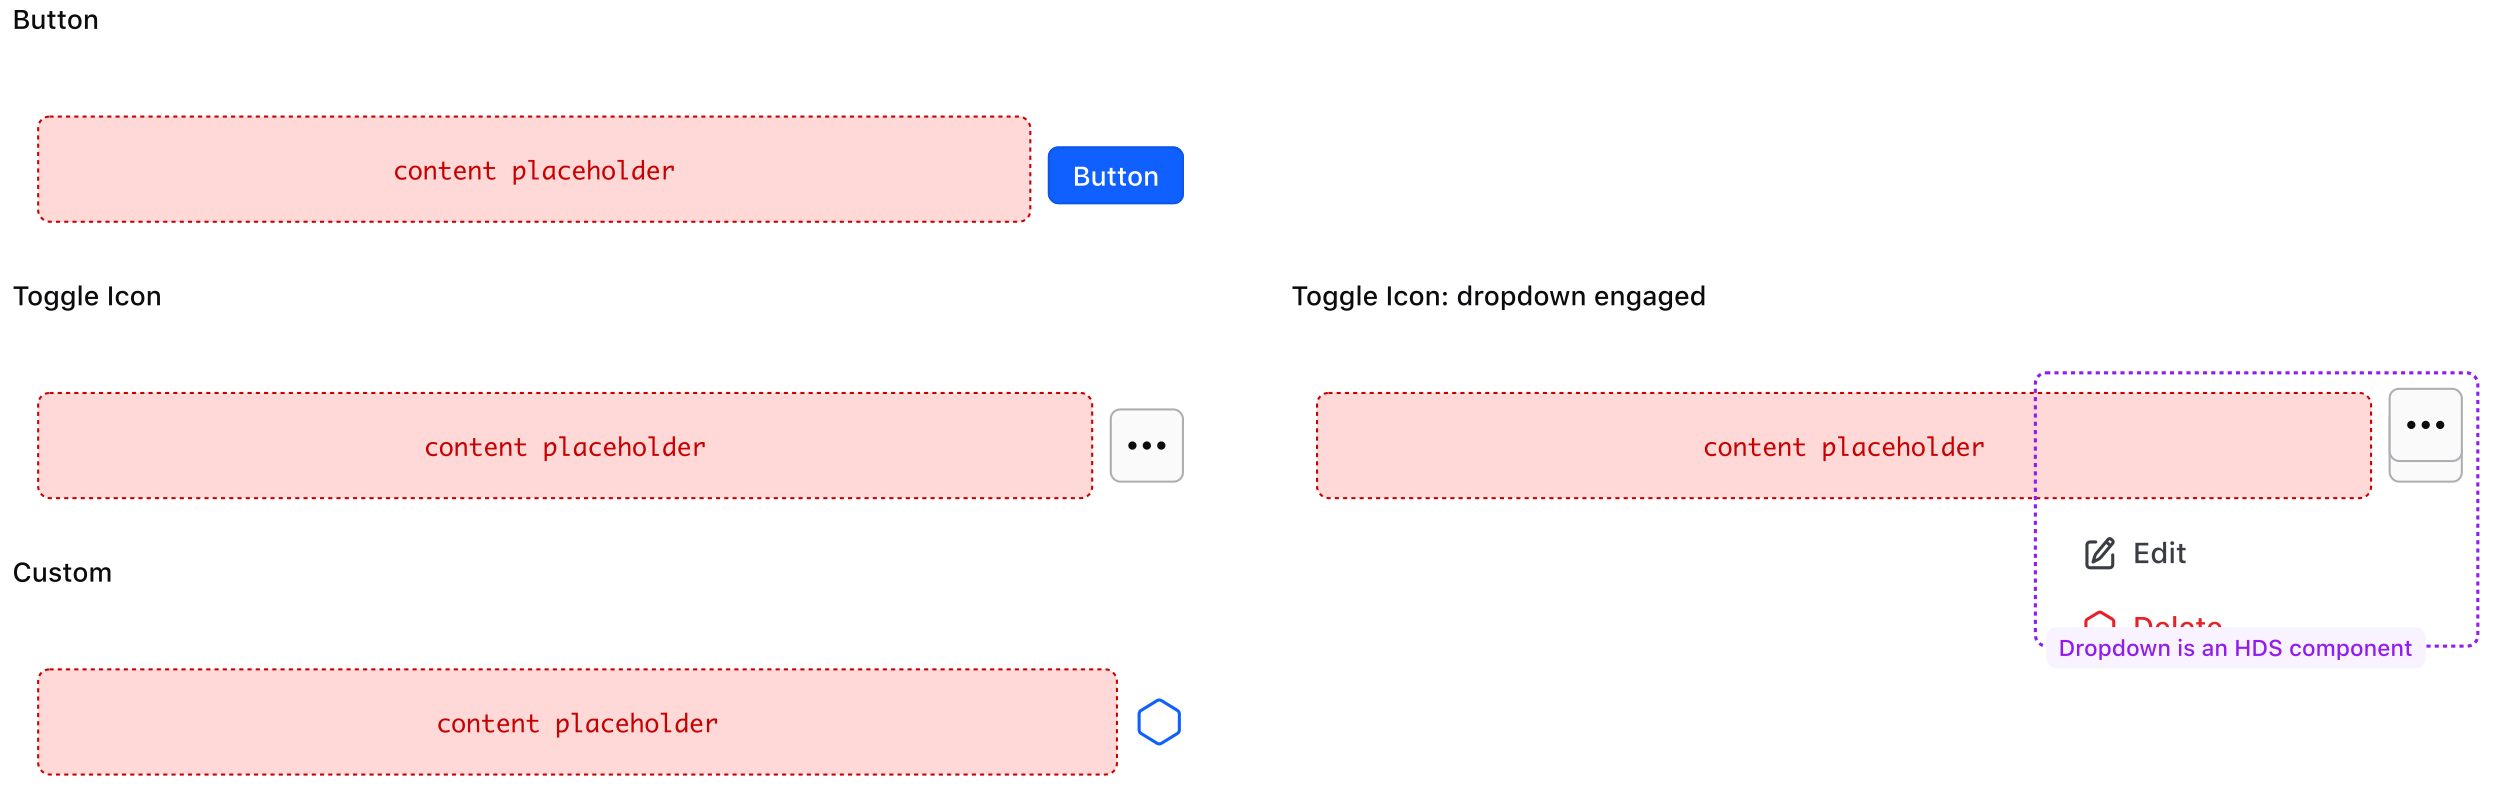 <svg width="1212" height="392" viewBox="0 0 1212 392" fill="none" xmlns="http://www.w3.org/2000/svg">
<path d="M10.913 14C12.868 14 14.043 13.023 14.043 11.41C14.043 10.21 13.217 9.334 11.979 9.201V9.093C12.881 8.941 13.585 8.084 13.585 7.125C13.585 5.716 12.551 4.84 10.831 4.84H7.149V14H10.913ZM8.571 6.002H10.501C11.554 6.002 12.17 6.503 12.17 7.373C12.17 8.268 11.516 8.738 10.259 8.738H8.571V6.002ZM8.571 12.838V9.823H10.545C11.884 9.823 12.589 10.331 12.589 11.321C12.589 12.312 11.91 12.838 10.627 12.838H8.571ZM21.539 7.106H20.174V11.15C20.174 12.261 19.571 12.934 18.467 12.934C17.464 12.934 17.013 12.388 17.013 11.245V7.106H15.648V11.582C15.648 13.2 16.499 14.133 18.029 14.133C19.076 14.133 19.781 13.689 20.117 12.908H20.225V14H21.539V7.106ZM24.002 5.367V7.125H22.904V8.217H24.002V12.185C24.002 13.511 24.605 14.044 26.122 14.044C26.389 14.044 26.643 14.013 26.865 13.975V12.889C26.674 12.908 26.554 12.921 26.344 12.921C25.665 12.921 25.367 12.597 25.367 11.854V8.217H26.865V7.125H25.367V5.367H24.002ZM28.979 5.367V7.125H27.88V8.217H28.979V12.185C28.979 13.511 29.581 14.044 31.099 14.044C31.365 14.044 31.619 14.013 31.841 13.975V12.889C31.651 12.908 31.53 12.921 31.321 12.921C30.642 12.921 30.343 12.597 30.343 11.854V8.217H31.841V7.125H30.343V5.367H28.979ZM36.291 14.133C38.31 14.133 39.547 12.781 39.547 10.553C39.547 8.325 38.303 6.973 36.291 6.973C34.273 6.973 33.028 8.332 33.028 10.553C33.028 12.781 34.266 14.133 36.291 14.133ZM36.291 12.972C35.104 12.972 34.438 12.089 34.438 10.553C34.438 9.017 35.104 8.128 36.291 8.128C37.472 8.128 38.145 9.017 38.145 10.553C38.145 12.083 37.472 12.972 36.291 12.972ZM41.191 14H42.556V9.957C42.556 8.846 43.197 8.16 44.206 8.16C45.216 8.16 45.698 8.719 45.698 9.861V14H47.063V9.538C47.063 7.894 46.212 6.973 44.67 6.973C43.629 6.973 42.943 7.437 42.607 8.198H42.505V7.106H41.191V14Z" fill="#0C0C0E"/>
<g filter="url(#filter0_ddd_640_83411)">
<rect x="6" y="34" width="580" height="76" rx="6" fill="white"/>
<rect x="18.5" y="46.5" width="481" height="51" rx="5.5" fill="#FFD8D8"/>
<path d="M196.949 76.812C196.219 77.059 195.523 77.182 194.863 77.182C194.207 77.182 193.623 77.031 193.111 76.731C192.604 76.426 192.207 76.016 191.922 75.5C191.637 74.981 191.494 74.391 191.494 73.731C191.494 72.738 191.816 71.914 192.461 71.258C193.109 70.602 193.891 70.273 194.805 70.273C195.48 70.273 196.195 70.4 196.949 70.654V71.703C196.188 71.356 195.506 71.182 194.904 71.182C194.506 71.182 194.131 71.281 193.779 71.481C193.428 71.676 193.156 71.982 192.965 72.4C192.773 72.818 192.678 73.248 192.678 73.689C192.678 74.279 192.861 74.842 193.229 75.377C193.6 75.912 194.18 76.18 194.969 76.18C195.207 76.18 195.441 76.164 195.672 76.133C195.902 76.098 196.328 75.975 196.949 75.764V76.812ZM201.344 77.182C200.406 77.182 199.656 76.856 199.094 76.203C198.531 75.547 198.25 74.721 198.25 73.725C198.25 72.728 198.531 71.904 199.094 71.252C199.656 70.6 200.406 70.273 201.344 70.273C202.277 70.273 203.025 70.6 203.588 71.252C204.15 71.904 204.432 72.728 204.432 73.725C204.432 74.721 204.15 75.547 203.588 76.203C203.025 76.856 202.277 77.182 201.344 77.182ZM201.344 76.273C201.926 76.273 202.389 76.047 202.732 75.594C203.076 75.141 203.248 74.518 203.248 73.725C203.248 72.936 203.076 72.314 202.732 71.861C202.389 71.408 201.926 71.182 201.344 71.182C200.758 71.182 200.293 71.408 199.949 71.861C199.605 72.314 199.434 72.936 199.434 73.725C199.434 74.518 199.605 75.141 199.949 75.594C200.293 76.047 200.758 76.273 201.344 76.273ZM205.855 77V70.455H206.945V71.885C207.258 71.381 207.635 70.986 208.076 70.701C208.518 70.416 208.959 70.273 209.4 70.273C209.787 70.273 210.139 70.377 210.455 70.584C210.771 70.787 210.992 71.055 211.117 71.387C211.246 71.719 211.311 72.371 211.311 73.344V77H210.221V73.209C210.221 72.58 210.189 72.166 210.127 71.967C210.068 71.764 209.957 71.598 209.793 71.469C209.633 71.34 209.457 71.275 209.266 71.275C208.883 71.275 208.471 71.457 208.029 71.82C207.592 72.184 207.23 72.639 206.945 73.186V77H205.855ZM218.535 76.736C218.023 76.951 217.652 77.078 217.422 77.117C217.191 77.16 216.969 77.182 216.754 77.182C216.297 77.182 215.879 77.094 215.5 76.918C215.121 76.742 214.834 76.482 214.639 76.139C214.447 75.795 214.352 75.264 214.352 74.545V71.908H212.717V71H214.352V68.363H215.441V71H218.354V71.908H215.441V74.527C215.441 75.055 215.504 75.428 215.629 75.647C215.754 75.861 215.92 76.019 216.127 76.121C216.338 76.223 216.586 76.273 216.871 76.273C217.398 76.273 217.953 76.107 218.535 75.775V76.736ZM225.713 76.566C224.842 76.981 224.018 77.188 223.24 77.188C222.65 77.188 222.123 77.041 221.658 76.748C221.193 76.455 220.82 76.037 220.539 75.494C220.262 74.947 220.123 74.363 220.123 73.742C220.123 73.144 220.256 72.57 220.521 72.019C220.787 71.469 221.158 71.041 221.635 70.736C222.111 70.428 222.643 70.273 223.229 70.273C224.006 70.273 224.629 70.551 225.098 71.106C225.57 71.66 225.807 72.516 225.807 73.672V73.906H221.295C221.295 74.359 221.389 74.773 221.576 75.148C221.768 75.523 222.018 75.805 222.326 75.992C222.635 76.18 222.986 76.273 223.381 76.273C224.084 76.273 224.861 76.039 225.713 75.57V76.566ZM221.359 73.092H224.623V72.934C224.623 72.398 224.492 71.973 224.23 71.656C223.969 71.34 223.619 71.182 223.182 71.182C222.74 71.182 222.357 71.344 222.033 71.668C221.713 71.988 221.488 72.463 221.359 73.092ZM227.477 77V70.455H228.566V71.885C228.879 71.381 229.256 70.986 229.697 70.701C230.139 70.416 230.58 70.273 231.021 70.273C231.408 70.273 231.76 70.377 232.076 70.584C232.393 70.787 232.613 71.055 232.738 71.387C232.867 71.719 232.932 72.371 232.932 73.344V77H231.842V73.209C231.842 72.58 231.811 72.166 231.748 71.967C231.689 71.764 231.578 71.598 231.414 71.469C231.254 71.34 231.078 71.275 230.887 71.275C230.504 71.275 230.092 71.457 229.65 71.82C229.213 72.184 228.852 72.639 228.566 73.186V77H227.477ZM240.156 76.736C239.645 76.951 239.273 77.078 239.043 77.117C238.812 77.16 238.59 77.182 238.375 77.182C237.918 77.182 237.5 77.094 237.121 76.918C236.742 76.742 236.455 76.482 236.26 76.139C236.068 75.795 235.973 75.264 235.973 74.545V71.908H234.338V71H235.973V68.363H237.062V71H239.975V71.908H237.062V74.527C237.062 75.055 237.125 75.428 237.25 75.647C237.375 75.861 237.541 76.019 237.748 76.121C237.959 76.223 238.207 76.273 238.492 76.273C239.02 76.273 239.574 76.107 240.156 75.775V76.736ZM250.105 71.926C250.441 71.379 250.842 70.967 251.307 70.689C251.771 70.412 252.199 70.273 252.59 70.273C253.137 70.273 253.629 70.51 254.066 70.982C254.504 71.455 254.723 72.172 254.723 73.133C254.723 73.891 254.576 74.568 254.283 75.166C253.994 75.76 253.607 76.231 253.123 76.578C252.639 76.922 252.039 77.094 251.324 77.094C251.121 77.094 250.809 77.072 250.387 77.029C250.324 77.022 250.23 77.012 250.105 77V79.543H249.016V70.455H250.105V71.926ZM250.105 73.221V76.027C250.5 76.129 250.863 76.18 251.195 76.18C251.855 76.18 252.41 75.922 252.859 75.406C253.312 74.887 253.539 74.178 253.539 73.279C253.539 72.627 253.416 72.137 253.17 71.809C252.924 71.481 252.645 71.316 252.332 71.316C251.992 71.316 251.617 71.488 251.207 71.832C250.801 72.176 250.434 72.639 250.105 73.221ZM258.062 77V68.457H256.105V67.543H259.152V76.092H261.197V77H258.062ZM267.812 75.529C267.48 76.076 267.08 76.488 266.611 76.766C266.146 77.043 265.719 77.182 265.328 77.182C264.781 77.182 264.289 76.945 263.852 76.473C263.418 76 263.201 75.283 263.201 74.322C263.201 73.564 263.346 72.889 263.635 72.295C263.924 71.697 264.311 71.227 264.795 70.883C265.279 70.535 265.879 70.361 266.594 70.361C266.801 70.361 267.113 70.383 267.531 70.426C267.594 70.434 267.688 70.443 267.812 70.455H268.908V75.078C268.908 75.867 268.99 76.508 269.154 77H268.018C267.932 76.641 267.863 76.15 267.812 75.529ZM267.812 74.234V71.428C267.426 71.326 267.066 71.275 266.734 71.275C266.062 71.275 265.502 71.535 265.053 72.055C264.607 72.574 264.385 73.281 264.385 74.176C264.385 74.824 264.506 75.314 264.748 75.647C264.994 75.975 265.273 76.139 265.586 76.139C265.926 76.139 266.301 75.967 266.711 75.623C267.121 75.279 267.488 74.816 267.812 74.234ZM276.227 76.812C275.496 77.059 274.801 77.182 274.141 77.182C273.484 77.182 272.9 77.031 272.389 76.731C271.881 76.426 271.484 76.016 271.199 75.5C270.914 74.981 270.771 74.391 270.771 73.731C270.771 72.738 271.094 71.914 271.738 71.258C272.387 70.602 273.168 70.273 274.082 70.273C274.758 70.273 275.473 70.4 276.227 70.654V71.703C275.465 71.356 274.783 71.182 274.182 71.182C273.783 71.182 273.408 71.281 273.057 71.481C272.705 71.676 272.434 71.982 272.242 72.4C272.051 72.818 271.955 73.248 271.955 73.689C271.955 74.279 272.139 74.842 272.506 75.377C272.877 75.912 273.457 76.18 274.246 76.18C274.484 76.18 274.719 76.164 274.949 76.133C275.18 76.098 275.605 75.975 276.227 75.764V76.812ZM283.369 76.566C282.498 76.981 281.674 77.188 280.896 77.188C280.307 77.188 279.779 77.041 279.314 76.748C278.85 76.455 278.477 76.037 278.195 75.494C277.918 74.947 277.779 74.363 277.779 73.742C277.779 73.144 277.912 72.57 278.178 72.019C278.443 71.469 278.814 71.041 279.291 70.736C279.768 70.428 280.299 70.273 280.885 70.273C281.662 70.273 282.285 70.551 282.754 71.106C283.227 71.66 283.463 72.516 283.463 73.672V73.906H278.951C278.951 74.359 279.045 74.773 279.232 75.148C279.424 75.523 279.674 75.805 279.982 75.992C280.291 76.18 280.643 76.273 281.037 76.273C281.74 76.273 282.518 76.039 283.369 75.57V76.566ZM279.016 73.092H282.279V72.934C282.279 72.398 282.148 71.973 281.887 71.656C281.625 71.34 281.275 71.182 280.838 71.182C280.396 71.182 280.014 71.344 279.689 71.668C279.369 71.988 279.145 72.463 279.016 73.092ZM285.133 77V67.543H286.223V71.885C286.535 71.381 286.912 70.986 287.354 70.701C287.795 70.416 288.236 70.273 288.678 70.273C289.049 70.273 289.387 70.369 289.691 70.561C290 70.748 290.215 70.977 290.336 71.246C290.434 71.453 290.5 71.674 290.535 71.908C290.57 72.139 290.588 72.617 290.588 73.344V77H289.498V73.209C289.498 72.58 289.467 72.166 289.404 71.967C289.346 71.764 289.234 71.598 289.07 71.469C288.91 71.34 288.734 71.275 288.543 71.275C288.16 71.275 287.748 71.457 287.307 71.82C286.869 72.184 286.508 72.639 286.223 73.186V77H285.133ZM295.035 77.182C294.098 77.182 293.348 76.856 292.785 76.203C292.223 75.547 291.941 74.721 291.941 73.725C291.941 72.728 292.223 71.904 292.785 71.252C293.348 70.6 294.098 70.273 295.035 70.273C295.969 70.273 296.717 70.6 297.279 71.252C297.842 71.904 298.123 72.728 298.123 73.725C298.123 74.721 297.842 75.547 297.279 76.203C296.717 76.856 295.969 77.182 295.035 77.182ZM295.035 76.273C295.617 76.273 296.08 76.047 296.424 75.594C296.768 75.141 296.939 74.518 296.939 73.725C296.939 72.936 296.768 72.314 296.424 71.861C296.08 71.408 295.617 71.182 295.035 71.182C294.449 71.182 293.984 71.408 293.641 71.861C293.297 72.314 293.125 72.936 293.125 73.725C293.125 74.518 293.297 75.141 293.641 75.594C293.984 76.047 294.449 76.273 295.035 76.273ZM301.305 77V68.457H299.348V67.543H302.395V76.092H304.439V77H301.305ZM311.125 75.529C310.793 76.076 310.393 76.488 309.924 76.766C309.459 77.043 309.031 77.182 308.641 77.182C308.094 77.182 307.602 76.945 307.164 76.473C306.73 76 306.514 75.283 306.514 74.322C306.514 73.564 306.658 72.889 306.947 72.295C307.236 71.697 307.623 71.227 308.107 70.883C308.592 70.535 309.191 70.361 309.906 70.361C310.113 70.361 310.426 70.383 310.844 70.426C310.906 70.434 311 70.443 311.125 70.455V67.543H312.221V77H311.125V75.529ZM311.125 74.234V71.428C310.738 71.326 310.379 71.275 310.047 71.275C309.375 71.275 308.814 71.535 308.365 72.055C307.92 72.574 307.697 73.281 307.697 74.176C307.697 74.824 307.818 75.314 308.061 75.647C308.307 75.975 308.586 76.139 308.898 76.139C309.238 76.139 309.613 75.967 310.023 75.623C310.434 75.279 310.801 74.816 311.125 74.234ZM319.404 76.566C318.533 76.981 317.709 77.188 316.932 77.188C316.342 77.188 315.814 77.041 315.35 76.748C314.885 76.455 314.512 76.037 314.23 75.494C313.953 74.947 313.814 74.363 313.814 73.742C313.814 73.144 313.947 72.57 314.213 72.019C314.479 71.469 314.85 71.041 315.326 70.736C315.803 70.428 316.334 70.273 316.92 70.273C317.697 70.273 318.32 70.551 318.789 71.106C319.262 71.66 319.498 72.516 319.498 73.672V73.906H314.986C314.986 74.359 315.08 74.773 315.268 75.148C315.459 75.523 315.709 75.805 316.018 75.992C316.326 76.18 316.678 76.273 317.072 76.273C317.775 76.273 318.553 76.039 319.404 75.57V76.566ZM315.051 73.092H318.314V72.934C318.314 72.398 318.184 71.973 317.922 71.656C317.66 71.34 317.311 71.182 316.873 71.182C316.432 71.182 316.049 71.344 315.725 71.668C315.404 71.988 315.18 72.463 315.051 73.092ZM321.725 77V70.455H322.814V71.885C323.154 71.346 323.543 70.943 323.98 70.678C324.422 70.408 324.912 70.273 325.451 70.273C325.846 70.273 326.24 70.334 326.635 70.455V72.816H325.586V71.322C325.402 71.291 325.258 71.275 325.152 71.275C324.746 71.275 324.348 71.436 323.957 71.756C323.566 72.076 323.186 72.557 322.814 73.197V77H321.725Z" fill="#C70000"/>
<rect x="18.5" y="46.5" width="481" height="51" rx="5.5" stroke="#C70000" stroke-dasharray="2 2"/>
<g filter="url(#filter1_dd_640_83411)">
<rect x="508" y="58" width="66" height="28" rx="5" fill="#1060FF"/>
<path d="M524.915 77H521.151V67.84H524.833C526.553 67.84 527.587 68.716 527.587 70.126C527.587 71.084 526.883 71.941 525.981 72.093V72.201C527.219 72.335 528.044 73.21 528.044 74.41C528.044 76.022 526.87 77 524.915 77ZM522.573 69.002V71.738H524.261C525.518 71.738 526.172 71.268 526.172 70.373C526.172 69.503 525.556 69.002 524.502 69.002H522.573ZM522.573 75.838H524.629C525.912 75.838 526.591 75.311 526.591 74.321C526.591 73.331 525.886 72.823 524.547 72.823H522.573V75.838ZM535.541 70.106V77H534.227V75.908H534.119C533.783 76.689 533.078 77.133 532.031 77.133C530.501 77.133 529.65 76.2 529.65 74.582V70.106H531.015V74.245C531.015 75.388 531.466 75.934 532.469 75.934C533.573 75.934 534.176 75.261 534.176 74.15V70.106H535.541ZM538.004 68.367H539.369V70.126H540.867V71.217H539.369V74.855C539.369 75.597 539.667 75.921 540.346 75.921C540.556 75.921 540.676 75.908 540.867 75.889V76.975C540.645 77.013 540.391 77.044 540.124 77.044C538.607 77.044 538.004 76.511 538.004 75.185V71.217H536.906V70.126H538.004V68.367ZM542.98 68.367H544.345V70.126H545.843V71.217H544.345V74.855C544.345 75.597 544.644 75.921 545.323 75.921C545.532 75.921 545.653 75.908 545.843 75.889V76.975C545.621 77.013 545.367 77.044 545.101 77.044C543.583 77.044 542.98 76.511 542.98 75.185V71.217H541.882V70.126H542.98V68.367ZM550.293 77.133C548.268 77.133 547.03 75.781 547.03 73.553C547.03 71.332 548.274 69.973 550.293 69.973C552.305 69.973 553.549 71.325 553.549 73.553C553.549 75.781 552.312 77.133 550.293 77.133ZM550.293 75.972C551.474 75.972 552.146 75.083 552.146 73.553C552.146 72.017 551.474 71.128 550.293 71.128C549.106 71.128 548.439 72.017 548.439 73.553C548.439 75.089 549.106 75.972 550.293 75.972ZM555.193 77V70.106H556.507V71.198H556.609C556.945 70.436 557.631 69.973 558.672 69.973C560.214 69.973 561.065 70.894 561.065 72.538V77H559.7V72.861C559.7 71.719 559.218 71.16 558.208 71.16C557.199 71.16 556.558 71.846 556.558 72.957V77H555.193Z" fill="white"/>
<rect x="508.5" y="58.5" width="65" height="27" rx="4.5" stroke="#0C56E9"/>
</g>
</g>
<path d="M10.894 148V140.065H13.77V138.84H6.59V140.065H9.472V148H10.894ZM17.032 148.133C19.051 148.133 20.289 146.781 20.289 144.553C20.289 142.325 19.044 140.973 17.032 140.973C15.014 140.973 13.77 142.332 13.77 144.553C13.77 146.781 15.007 148.133 17.032 148.133ZM17.032 146.972C15.845 146.972 15.179 146.089 15.179 144.553C15.179 143.017 15.845 142.128 17.032 142.128C18.213 142.128 18.886 143.017 18.886 144.553C18.886 146.083 18.213 146.972 17.032 146.972ZM24.846 150.634C26.801 150.634 28.039 149.638 28.039 148.07V141.106H26.731V142.205H26.623C26.236 141.456 25.405 140.986 24.453 140.986C22.688 140.986 21.584 142.376 21.584 144.464C21.584 146.534 22.675 147.898 24.44 147.898C25.392 147.898 26.154 147.486 26.573 146.737H26.674V148.063C26.674 148.997 26.002 149.555 24.865 149.555C23.945 149.555 23.367 149.225 23.253 148.705H21.856C22.002 149.866 23.12 150.634 24.846 150.634ZM24.827 146.769C23.653 146.769 22.993 145.874 22.993 144.464C22.993 143.055 23.653 142.154 24.827 142.154C25.989 142.154 26.7 143.055 26.7 144.464C26.7 145.874 25.995 146.769 24.827 146.769ZM32.933 150.634C34.888 150.634 36.126 149.638 36.126 148.07V141.106H34.818V142.205H34.71C34.323 141.456 33.492 140.986 32.54 140.986C30.775 140.986 29.67 142.376 29.67 144.464C29.67 146.534 30.762 147.898 32.527 147.898C33.479 147.898 34.241 147.486 34.66 146.737H34.761V148.063C34.761 148.997 34.088 149.555 32.952 149.555C32.032 149.555 31.454 149.225 31.34 148.705H29.943C30.089 149.866 31.206 150.634 32.933 150.634ZM32.914 146.769C31.74 146.769 31.08 145.874 31.08 144.464C31.08 143.055 31.74 142.154 32.914 142.154C34.076 142.154 34.787 143.055 34.787 144.464C34.787 145.874 34.082 146.769 32.914 146.769ZM38.17 148H39.535V138.402H38.17V148ZM46.117 146.153C45.863 146.711 45.298 147.016 44.473 147.016C43.381 147.016 42.677 146.229 42.632 144.979V144.915H47.514V144.445C47.514 142.287 46.352 140.973 44.429 140.973C42.48 140.973 41.242 142.376 41.242 144.566C41.242 146.769 42.455 148.133 44.435 148.133C46.016 148.133 47.133 147.372 47.431 146.153H46.117ZM44.422 142.084C45.432 142.084 46.092 142.814 46.123 143.931H42.632C42.709 142.82 43.413 142.084 44.422 142.084ZM54.287 148V138.84H52.865V148H54.287ZM62.278 143.322C62.101 141.982 61.053 140.973 59.32 140.973C57.308 140.973 56.083 142.338 56.083 144.528C56.083 146.762 57.315 148.133 59.327 148.133C61.034 148.133 62.101 147.175 62.278 145.816H60.952C60.774 146.565 60.184 146.972 59.32 146.972C58.184 146.972 57.48 146.051 57.48 144.528C57.48 143.036 58.178 142.135 59.32 142.135C60.234 142.135 60.793 142.649 60.952 143.322H62.278ZM66.76 148.133C68.778 148.133 70.016 146.781 70.016 144.553C70.016 142.325 68.772 140.973 66.76 140.973C64.741 140.973 63.497 142.332 63.497 144.553C63.497 146.781 64.735 148.133 66.76 148.133ZM66.76 146.972C65.573 146.972 64.906 146.089 64.906 144.553C64.906 143.017 65.573 142.128 66.76 142.128C67.94 142.128 68.613 143.017 68.613 144.553C68.613 146.083 67.94 146.972 66.76 146.972ZM71.66 148H73.025V143.957C73.025 142.846 73.666 142.16 74.675 142.16C75.685 142.16 76.167 142.719 76.167 143.861V148H77.532V143.538C77.532 141.894 76.681 140.973 75.139 140.973C74.098 140.973 73.412 141.437 73.076 142.198H72.974V141.106H71.66V148Z" fill="#0C0C0E"/>
<g filter="url(#filter2_ddd_640_83411)">
<rect x="6" y="168" width="580" height="76" rx="6" fill="white"/>
<rect x="18.5" y="180.5" width="511" height="51" rx="5.5" fill="#FFD8D8"/>
<path d="M211.949 210.812C211.219 211.059 210.523 211.182 209.863 211.182C209.207 211.182 208.623 211.031 208.111 210.73C207.604 210.426 207.207 210.016 206.922 209.5C206.637 208.98 206.494 208.391 206.494 207.73C206.494 206.738 206.816 205.914 207.461 205.258C208.109 204.602 208.891 204.273 209.805 204.273C210.48 204.273 211.195 204.4 211.949 204.654V205.703C211.188 205.355 210.506 205.182 209.904 205.182C209.506 205.182 209.131 205.281 208.779 205.48C208.428 205.676 208.156 205.982 207.965 206.4C207.773 206.818 207.678 207.248 207.678 207.689C207.678 208.279 207.861 208.842 208.229 209.377C208.6 209.912 209.18 210.18 209.969 210.18C210.207 210.18 210.441 210.164 210.672 210.133C210.902 210.098 211.328 209.975 211.949 209.764V210.812ZM216.344 211.182C215.406 211.182 214.656 210.855 214.094 210.203C213.531 209.547 213.25 208.721 213.25 207.725C213.25 206.729 213.531 205.904 214.094 205.252C214.656 204.6 215.406 204.273 216.344 204.273C217.277 204.273 218.025 204.6 218.588 205.252C219.15 205.904 219.432 206.729 219.432 207.725C219.432 208.721 219.15 209.547 218.588 210.203C218.025 210.855 217.277 211.182 216.344 211.182ZM216.344 210.273C216.926 210.273 217.389 210.047 217.732 209.594C218.076 209.141 218.248 208.518 218.248 207.725C218.248 206.936 218.076 206.314 217.732 205.861C217.389 205.408 216.926 205.182 216.344 205.182C215.758 205.182 215.293 205.408 214.949 205.861C214.605 206.314 214.434 206.936 214.434 207.725C214.434 208.518 214.605 209.141 214.949 209.594C215.293 210.047 215.758 210.273 216.344 210.273ZM220.855 211V204.455H221.945V205.885C222.258 205.381 222.635 204.986 223.076 204.701C223.518 204.416 223.959 204.273 224.4 204.273C224.787 204.273 225.139 204.377 225.455 204.584C225.771 204.787 225.992 205.055 226.117 205.387C226.246 205.719 226.311 206.371 226.311 207.344V211H225.221V207.209C225.221 206.58 225.189 206.166 225.127 205.967C225.068 205.764 224.957 205.598 224.793 205.469C224.633 205.34 224.457 205.275 224.266 205.275C223.883 205.275 223.471 205.457 223.029 205.82C222.592 206.184 222.23 206.639 221.945 207.186V211H220.855ZM233.535 210.736C233.023 210.951 232.652 211.078 232.422 211.117C232.191 211.16 231.969 211.182 231.754 211.182C231.297 211.182 230.879 211.094 230.5 210.918C230.121 210.742 229.834 210.482 229.639 210.139C229.447 209.795 229.352 209.264 229.352 208.545V205.908H227.717V205H229.352V202.363H230.441V205H233.354V205.908H230.441V208.527C230.441 209.055 230.504 209.428 230.629 209.646C230.754 209.861 230.92 210.02 231.127 210.121C231.338 210.223 231.586 210.273 231.871 210.273C232.398 210.273 232.953 210.107 233.535 209.775V210.736ZM240.713 210.566C239.842 210.98 239.018 211.188 238.24 211.188C237.65 211.188 237.123 211.041 236.658 210.748C236.193 210.455 235.82 210.037 235.539 209.494C235.262 208.947 235.123 208.363 235.123 207.742C235.123 207.145 235.256 206.57 235.521 206.02C235.787 205.469 236.158 205.041 236.635 204.736C237.111 204.428 237.643 204.273 238.229 204.273C239.006 204.273 239.629 204.551 240.098 205.105C240.57 205.66 240.807 206.516 240.807 207.672V207.906H236.295C236.295 208.359 236.389 208.773 236.576 209.148C236.768 209.523 237.018 209.805 237.326 209.992C237.635 210.18 237.986 210.273 238.381 210.273C239.084 210.273 239.861 210.039 240.713 209.57V210.566ZM236.359 207.092H239.623V206.934C239.623 206.398 239.492 205.973 239.23 205.656C238.969 205.34 238.619 205.182 238.182 205.182C237.74 205.182 237.357 205.344 237.033 205.668C236.713 205.988 236.488 206.463 236.359 207.092ZM242.477 211V204.455H243.566V205.885C243.879 205.381 244.256 204.986 244.697 204.701C245.139 204.416 245.58 204.273 246.021 204.273C246.408 204.273 246.76 204.377 247.076 204.584C247.393 204.787 247.613 205.055 247.738 205.387C247.867 205.719 247.932 206.371 247.932 207.344V211H246.842V207.209C246.842 206.58 246.811 206.166 246.748 205.967C246.689 205.764 246.578 205.598 246.414 205.469C246.254 205.34 246.078 205.275 245.887 205.275C245.504 205.275 245.092 205.457 244.65 205.82C244.213 206.184 243.852 206.639 243.566 207.186V211H242.477ZM255.156 210.736C254.645 210.951 254.273 211.078 254.043 211.117C253.812 211.16 253.59 211.182 253.375 211.182C252.918 211.182 252.5 211.094 252.121 210.918C251.742 210.742 251.455 210.482 251.26 210.139C251.068 209.795 250.973 209.264 250.973 208.545V205.908H249.338V205H250.973V202.363H252.062V205H254.975V205.908H252.062V208.527C252.062 209.055 252.125 209.428 252.25 209.646C252.375 209.861 252.541 210.02 252.748 210.121C252.959 210.223 253.207 210.273 253.492 210.273C254.02 210.273 254.574 210.107 255.156 209.775V210.736ZM265.105 205.926C265.441 205.379 265.842 204.967 266.307 204.689C266.771 204.412 267.199 204.273 267.59 204.273C268.137 204.273 268.629 204.51 269.066 204.982C269.504 205.455 269.723 206.172 269.723 207.133C269.723 207.891 269.576 208.568 269.283 209.166C268.994 209.76 268.607 210.23 268.123 210.578C267.639 210.922 267.039 211.094 266.324 211.094C266.121 211.094 265.809 211.072 265.387 211.029C265.324 211.021 265.23 211.012 265.105 211V213.543H264.016V204.455H265.105V205.926ZM265.105 207.221V210.027C265.5 210.129 265.863 210.18 266.195 210.18C266.855 210.18 267.41 209.922 267.859 209.406C268.312 208.887 268.539 208.178 268.539 207.279C268.539 206.627 268.416 206.137 268.17 205.809C267.924 205.48 267.645 205.316 267.332 205.316C266.992 205.316 266.617 205.488 266.207 205.832C265.801 206.176 265.434 206.639 265.105 207.221ZM273.062 211V202.457H271.105V201.543H274.152V210.092H276.197V211H273.062ZM282.812 209.529C282.48 210.076 282.08 210.488 281.611 210.766C281.146 211.043 280.719 211.182 280.328 211.182C279.781 211.182 279.289 210.945 278.852 210.473C278.418 210 278.201 209.283 278.201 208.322C278.201 207.564 278.346 206.889 278.635 206.295C278.924 205.697 279.311 205.227 279.795 204.883C280.279 204.535 280.879 204.361 281.594 204.361C281.801 204.361 282.113 204.383 282.531 204.426C282.594 204.434 282.688 204.443 282.812 204.455H283.908V209.078C283.908 209.867 283.99 210.508 284.154 211H283.018C282.932 210.641 282.863 210.15 282.812 209.529ZM282.812 208.234V205.428C282.426 205.326 282.066 205.275 281.734 205.275C281.062 205.275 280.502 205.535 280.053 206.055C279.607 206.574 279.385 207.281 279.385 208.176C279.385 208.824 279.506 209.314 279.748 209.646C279.994 209.975 280.273 210.139 280.586 210.139C280.926 210.139 281.301 209.967 281.711 209.623C282.121 209.279 282.488 208.816 282.812 208.234ZM291.227 210.812C290.496 211.059 289.801 211.182 289.141 211.182C288.484 211.182 287.9 211.031 287.389 210.73C286.881 210.426 286.484 210.016 286.199 209.5C285.914 208.98 285.771 208.391 285.771 207.73C285.771 206.738 286.094 205.914 286.738 205.258C287.387 204.602 288.168 204.273 289.082 204.273C289.758 204.273 290.473 204.4 291.227 204.654V205.703C290.465 205.355 289.783 205.182 289.182 205.182C288.783 205.182 288.408 205.281 288.057 205.48C287.705 205.676 287.434 205.982 287.242 206.4C287.051 206.818 286.955 207.248 286.955 207.689C286.955 208.279 287.139 208.842 287.506 209.377C287.877 209.912 288.457 210.18 289.246 210.18C289.484 210.18 289.719 210.164 289.949 210.133C290.18 210.098 290.605 209.975 291.227 209.764V210.812ZM298.369 210.566C297.498 210.98 296.674 211.188 295.896 211.188C295.307 211.188 294.779 211.041 294.314 210.748C293.85 210.455 293.477 210.037 293.195 209.494C292.918 208.947 292.779 208.363 292.779 207.742C292.779 207.145 292.912 206.57 293.178 206.02C293.443 205.469 293.814 205.041 294.291 204.736C294.768 204.428 295.299 204.273 295.885 204.273C296.662 204.273 297.285 204.551 297.754 205.105C298.227 205.66 298.463 206.516 298.463 207.672V207.906H293.951C293.951 208.359 294.045 208.773 294.232 209.148C294.424 209.523 294.674 209.805 294.982 209.992C295.291 210.18 295.643 210.273 296.037 210.273C296.74 210.273 297.518 210.039 298.369 209.57V210.566ZM294.016 207.092H297.279V206.934C297.279 206.398 297.148 205.973 296.887 205.656C296.625 205.34 296.275 205.182 295.838 205.182C295.396 205.182 295.014 205.344 294.689 205.668C294.369 205.988 294.145 206.463 294.016 207.092ZM300.133 211V201.543H301.223V205.885C301.535 205.381 301.912 204.986 302.354 204.701C302.795 204.416 303.236 204.273 303.678 204.273C304.049 204.273 304.387 204.369 304.691 204.561C305 204.748 305.215 204.977 305.336 205.246C305.434 205.453 305.5 205.674 305.535 205.908C305.57 206.139 305.588 206.617 305.588 207.344V211H304.498V207.209C304.498 206.58 304.467 206.166 304.404 205.967C304.346 205.764 304.234 205.598 304.07 205.469C303.91 205.34 303.734 205.275 303.543 205.275C303.16 205.275 302.748 205.457 302.307 205.82C301.869 206.184 301.508 206.639 301.223 207.186V211H300.133ZM310.035 211.182C309.098 211.182 308.348 210.855 307.785 210.203C307.223 209.547 306.941 208.721 306.941 207.725C306.941 206.729 307.223 205.904 307.785 205.252C308.348 204.6 309.098 204.273 310.035 204.273C310.969 204.273 311.717 204.6 312.279 205.252C312.842 205.904 313.123 206.729 313.123 207.725C313.123 208.721 312.842 209.547 312.279 210.203C311.717 210.855 310.969 211.182 310.035 211.182ZM310.035 210.273C310.617 210.273 311.08 210.047 311.424 209.594C311.768 209.141 311.939 208.518 311.939 207.725C311.939 206.936 311.768 206.314 311.424 205.861C311.08 205.408 310.617 205.182 310.035 205.182C309.449 205.182 308.984 205.408 308.641 205.861C308.297 206.314 308.125 206.936 308.125 207.725C308.125 208.518 308.297 209.141 308.641 209.594C308.984 210.047 309.449 210.273 310.035 210.273ZM316.305 211V202.457H314.348V201.543H317.395V210.092H319.439V211H316.305ZM326.125 209.529C325.793 210.076 325.393 210.488 324.924 210.766C324.459 211.043 324.031 211.182 323.641 211.182C323.094 211.182 322.602 210.945 322.164 210.473C321.73 210 321.514 209.283 321.514 208.322C321.514 207.564 321.658 206.889 321.947 206.295C322.236 205.697 322.623 205.227 323.107 204.883C323.592 204.535 324.191 204.361 324.906 204.361C325.113 204.361 325.426 204.383 325.844 204.426C325.906 204.434 326 204.443 326.125 204.455V201.543H327.221V211H326.125V209.529ZM326.125 208.234V205.428C325.738 205.326 325.379 205.275 325.047 205.275C324.375 205.275 323.814 205.535 323.365 206.055C322.92 206.574 322.697 207.281 322.697 208.176C322.697 208.824 322.818 209.314 323.061 209.646C323.307 209.975 323.586 210.139 323.898 210.139C324.238 210.139 324.613 209.967 325.023 209.623C325.434 209.279 325.801 208.816 326.125 208.234ZM334.404 210.566C333.533 210.98 332.709 211.188 331.932 211.188C331.342 211.188 330.814 211.041 330.35 210.748C329.885 210.455 329.512 210.037 329.23 209.494C328.953 208.947 328.814 208.363 328.814 207.742C328.814 207.145 328.947 206.57 329.213 206.02C329.479 205.469 329.85 205.041 330.326 204.736C330.803 204.428 331.334 204.273 331.92 204.273C332.697 204.273 333.32 204.551 333.789 205.105C334.262 205.66 334.498 206.516 334.498 207.672V207.906H329.986C329.986 208.359 330.08 208.773 330.268 209.148C330.459 209.523 330.709 209.805 331.018 209.992C331.326 210.18 331.678 210.273 332.072 210.273C332.775 210.273 333.553 210.039 334.404 209.57V210.566ZM330.051 207.092H333.314V206.934C333.314 206.398 333.184 205.973 332.922 205.656C332.66 205.34 332.311 205.182 331.873 205.182C331.432 205.182 331.049 205.344 330.725 205.668C330.404 205.988 330.18 206.463 330.051 207.092ZM336.725 211V204.455H337.814V205.885C338.154 205.346 338.543 204.943 338.98 204.678C339.422 204.408 339.912 204.273 340.451 204.273C340.846 204.273 341.24 204.334 341.635 204.455V206.816H340.586V205.322C340.402 205.291 340.258 205.275 340.152 205.275C339.746 205.275 339.348 205.436 338.957 205.756C338.566 206.076 338.186 206.557 337.814 207.197V211H336.725Z" fill="#C70000"/>
<rect x="18.5" y="180.5" width="511" height="51" rx="5.5" stroke="#C70000" stroke-dasharray="2 2"/>
<rect x="538" y="188" width="36" height="36" rx="5" fill="#FAFAFA"/>
<path d="M549 204C547.895 204 547 204.895 547 206C547 207.105 547.895 208 549 208C550.105 208 551 207.105 551 206C551 204.895 550.105 204 549 204Z" fill="#0C0C0E"/>
<path d="M556 204C554.895 204 554 204.895 554 206C554 207.105 554.895 208 556 208C557.105 208 558 207.105 558 206C558 204.895 557.105 204 556 204Z" fill="#0C0C0E"/>
<path d="M563 204C561.895 204 561 204.895 561 206C561 207.105 561.895 208 563 208C564.105 208 565 207.105 565 206C565 204.895 564.105 204 563 204Z" fill="#0C0C0E"/>
<rect x="538.5" y="188.5" width="35" height="35" rx="4.5" stroke="#3B3D45" stroke-opacity="0.4"/>
</g>
<path d="M630.894 148V140.065H633.77V138.84H626.59V140.065H629.472V148H630.894ZM637.032 148.133C639.051 148.133 640.289 146.781 640.289 144.553C640.289 142.325 639.044 140.973 637.032 140.973C635.014 140.973 633.77 142.332 633.77 144.553C633.77 146.781 635.007 148.133 637.032 148.133ZM637.032 146.972C635.845 146.972 635.179 146.089 635.179 144.553C635.179 143.017 635.845 142.128 637.032 142.128C638.213 142.128 638.886 143.017 638.886 144.553C638.886 146.083 638.213 146.972 637.032 146.972ZM644.846 150.634C646.801 150.634 648.039 149.638 648.039 148.07V141.106H646.731V142.205H646.624C646.236 141.456 645.405 140.986 644.453 140.986C642.688 140.986 641.583 142.376 641.583 144.464C641.583 146.534 642.675 147.898 644.44 147.898C645.392 147.898 646.154 147.486 646.573 146.737H646.674V148.063C646.674 148.997 646.001 149.555 644.865 149.555C643.945 149.555 643.367 149.225 643.253 148.705H641.856C642.002 149.866 643.12 150.634 644.846 150.634ZM644.827 146.769C643.653 146.769 642.993 145.874 642.993 144.464C642.993 143.055 643.653 142.154 644.827 142.154C645.989 142.154 646.7 143.055 646.7 144.464C646.7 145.874 645.995 146.769 644.827 146.769ZM652.933 150.634C654.888 150.634 656.126 149.638 656.126 148.07V141.106H654.818V142.205H654.71C654.323 141.456 653.492 140.986 652.54 140.986C650.775 140.986 649.67 142.376 649.67 144.464C649.67 146.534 650.762 147.898 652.527 147.898C653.479 147.898 654.241 147.486 654.66 146.737H654.761V148.063C654.761 148.997 654.088 149.555 652.952 149.555C652.032 149.555 651.454 149.225 651.34 148.705H649.943C650.089 149.866 651.207 150.634 652.933 150.634ZM652.914 146.769C651.74 146.769 651.08 145.874 651.08 144.464C651.08 143.055 651.74 142.154 652.914 142.154C654.076 142.154 654.787 143.055 654.787 144.464C654.787 145.874 654.082 146.769 652.914 146.769ZM658.17 148H659.535V138.402H658.17V148ZM666.117 146.153C665.863 146.711 665.298 147.016 664.473 147.016C663.381 147.016 662.677 146.229 662.632 144.979V144.915H667.514V144.445C667.514 142.287 666.352 140.973 664.429 140.973C662.48 140.973 661.242 142.376 661.242 144.566C661.242 146.769 662.455 148.133 664.435 148.133C666.016 148.133 667.133 147.372 667.431 146.153H666.117ZM664.422 142.084C665.432 142.084 666.092 142.814 666.124 143.931H662.632C662.708 142.82 663.413 142.084 664.422 142.084ZM674.287 148V138.84H672.865V148H674.287ZM682.278 143.322C682.101 141.982 681.053 140.973 679.32 140.973C677.308 140.973 676.083 142.338 676.083 144.528C676.083 146.762 677.314 148.133 679.327 148.133C681.034 148.133 682.101 147.175 682.278 145.816H680.952C680.774 146.565 680.184 146.972 679.32 146.972C678.184 146.972 677.479 146.051 677.479 144.528C677.479 143.036 678.178 142.135 679.32 142.135C680.234 142.135 680.793 142.649 680.952 143.322H682.278ZM686.76 148.133C688.778 148.133 690.016 146.781 690.016 144.553C690.016 142.325 688.772 140.973 686.76 140.973C684.741 140.973 683.497 142.332 683.497 144.553C683.497 146.781 684.735 148.133 686.76 148.133ZM686.76 146.972C685.573 146.972 684.906 146.089 684.906 144.553C684.906 143.017 685.573 142.128 686.76 142.128C687.94 142.128 688.613 143.017 688.613 144.553C688.613 146.083 687.94 146.972 686.76 146.972ZM691.66 148H693.025V143.957C693.025 142.846 693.666 142.16 694.675 142.16C695.685 142.16 696.167 142.719 696.167 143.861V148H697.532V143.538C697.532 141.894 696.681 140.973 695.139 140.973C694.098 140.973 693.412 141.437 693.076 142.198H692.974V141.106H691.66V148ZM700.515 143.328C701.055 143.328 701.448 142.928 701.448 142.414C701.448 141.9 701.055 141.5 700.515 141.5C699.982 141.5 699.582 141.9 699.582 142.414C699.582 142.928 699.982 143.328 700.515 143.328ZM700.515 148.095C701.055 148.095 701.448 147.695 701.448 147.181C701.448 146.667 701.055 146.267 700.515 146.267C699.982 146.267 699.582 146.667 699.582 147.181C699.582 147.695 699.982 148.095 700.515 148.095ZM709.637 148.114C710.589 148.114 711.395 147.664 711.808 146.908H711.916V148H713.223V138.402H711.858V142.198H711.757C711.382 141.443 710.583 140.986 709.637 140.986C707.891 140.986 706.768 142.376 706.768 144.547C706.768 146.73 707.878 148.114 709.637 148.114ZM710.024 142.154C711.167 142.154 711.884 143.081 711.884 144.553C711.884 146.039 711.173 146.946 710.024 146.946C708.869 146.946 708.177 146.051 708.177 144.553C708.177 143.062 708.875 142.154 710.024 142.154ZM715.273 148H716.638V143.88C716.638 142.909 717.368 142.243 718.403 142.243C718.644 142.243 719.05 142.287 719.165 142.319V141.037C719.019 141.005 718.758 140.986 718.555 140.986C717.654 140.986 716.886 141.475 716.689 142.154H716.587V141.106H715.273V148ZM723.221 148.133C725.239 148.133 726.477 146.781 726.477 144.553C726.477 142.325 725.233 140.973 723.221 140.973C721.202 140.973 719.958 142.332 719.958 144.553C719.958 146.781 721.196 148.133 723.221 148.133ZM723.221 146.972C722.034 146.972 721.367 146.089 721.367 144.553C721.367 143.017 722.034 142.128 723.221 142.128C724.401 142.128 725.074 143.017 725.074 144.553C725.074 146.083 724.401 146.972 723.221 146.972ZM731.708 140.986C730.768 140.986 729.956 141.462 729.537 142.249H729.435V141.106H728.121V150.298H729.486V146.959H729.594C729.956 147.689 730.736 148.114 731.72 148.114C733.466 148.114 734.577 146.73 734.577 144.553C734.577 142.363 733.466 140.986 731.708 140.986ZM731.32 146.946C730.178 146.946 729.46 146.026 729.46 144.553C729.46 143.074 730.178 142.154 731.327 142.154C732.482 142.154 733.174 143.055 733.174 144.553C733.174 146.051 732.482 146.946 731.32 146.946ZM738.747 148.114C739.699 148.114 740.505 147.664 740.918 146.908H741.026V148H742.333V138.402H740.969V142.198H740.867C740.493 141.443 739.693 140.986 738.747 140.986C737.001 140.986 735.878 142.376 735.878 144.547C735.878 146.73 736.989 148.114 738.747 148.114ZM739.134 142.154C740.277 142.154 740.994 143.081 740.994 144.553C740.994 146.039 740.283 146.946 739.134 146.946C737.979 146.946 737.287 146.051 737.287 144.553C737.287 143.062 737.985 142.154 739.134 142.154ZM747.304 148.133C749.322 148.133 750.56 146.781 750.56 144.553C750.56 142.325 749.316 140.973 747.304 140.973C745.285 140.973 744.041 142.332 744.041 144.553C744.041 146.781 745.279 148.133 747.304 148.133ZM747.304 146.972C746.117 146.972 745.45 146.089 745.45 144.553C745.45 143.017 746.117 142.128 747.304 142.128C748.484 142.128 749.157 143.017 749.157 144.553C749.157 146.083 748.484 146.972 747.304 146.972ZM760.938 141.106H759.574L758.342 146.426H758.234L756.812 141.106H755.505L754.083 146.426H753.981L752.744 141.106H751.36L753.264 148H754.667L756.089 142.858H756.197L757.625 148H759.041L760.938 141.106ZM762.348 148H763.712V143.957C763.712 142.846 764.354 142.16 765.363 142.16C766.372 142.16 766.854 142.719 766.854 143.861V148H768.219V143.538C768.219 141.894 767.369 140.973 765.826 140.973C764.785 140.973 764.1 141.437 763.763 142.198H763.662V141.106H762.348V148ZM778.229 146.153C777.976 146.711 777.411 147.016 776.585 147.016C775.494 147.016 774.789 146.229 774.745 144.979V144.915H779.626V144.445C779.626 142.287 778.464 140.973 776.541 140.973C774.592 140.973 773.354 142.376 773.354 144.566C773.354 146.769 774.567 148.133 776.547 148.133C778.128 148.133 779.245 147.372 779.543 146.153H778.229ZM776.535 142.084C777.544 142.084 778.204 142.814 778.236 143.931H774.745C774.821 142.82 775.525 142.084 776.535 142.084ZM781.264 148H782.628V143.957C782.628 142.846 783.27 142.16 784.279 142.16C785.288 142.16 785.771 142.719 785.771 143.861V148H787.135V143.538C787.135 141.894 786.285 140.973 784.742 140.973C783.701 140.973 783.016 141.437 782.679 142.198H782.578V141.106H781.264V148ZM791.972 150.634C793.927 150.634 795.165 149.638 795.165 148.07V141.106H793.857V142.205H793.75C793.362 141.456 792.531 140.986 791.579 140.986C789.814 140.986 788.709 142.376 788.709 144.464C788.709 146.534 789.801 147.898 791.566 147.898C792.518 147.898 793.28 147.486 793.699 146.737H793.8V148.063C793.8 148.997 793.127 149.555 791.991 149.555C791.071 149.555 790.493 149.225 790.379 148.705H788.982C789.128 149.866 790.246 150.634 791.972 150.634ZM791.953 146.769C790.779 146.769 790.119 145.874 790.119 144.464C790.119 143.055 790.779 142.154 791.953 142.154C793.115 142.154 793.826 143.055 793.826 144.464C793.826 145.874 793.121 146.769 791.953 146.769ZM799.056 148.114C799.964 148.114 800.719 147.721 801.132 147.022H801.24V148H802.554V143.284C802.554 141.836 801.576 140.973 799.843 140.973C798.275 140.973 797.158 141.729 797.019 142.89H798.339C798.491 142.389 799.018 142.103 799.78 142.103C800.713 142.103 801.195 142.528 801.195 143.284V143.887L799.323 144.001C797.679 144.103 796.752 144.82 796.752 146.058C796.752 147.314 797.723 148.114 799.056 148.114ZM799.405 147.016C798.663 147.016 798.123 146.642 798.123 146C798.123 145.372 798.555 145.036 799.507 144.972L801.195 144.858V145.455C801.195 146.343 800.434 147.016 799.405 147.016ZM807.41 150.634C809.365 150.634 810.603 149.638 810.603 148.07V141.106H809.295V142.205H809.187C808.8 141.456 807.968 140.986 807.016 140.986C805.251 140.986 804.147 142.376 804.147 144.464C804.147 146.534 805.239 147.898 807.003 147.898C807.956 147.898 808.717 147.486 809.136 146.737H809.238V148.063C809.238 148.997 808.565 149.555 807.429 149.555C806.508 149.555 805.931 149.225 805.816 148.705H804.42C804.566 149.866 805.683 150.634 807.41 150.634ZM807.391 146.769C806.216 146.769 805.556 145.874 805.556 144.464C805.556 143.055 806.216 142.154 807.391 142.154C808.552 142.154 809.263 143.055 809.263 144.464C809.263 145.874 808.559 146.769 807.391 146.769ZM817.115 146.153C816.861 146.711 816.296 147.016 815.471 147.016C814.379 147.016 813.675 146.229 813.63 144.979V144.915H818.512V144.445C818.512 142.287 817.35 140.973 815.427 140.973C813.478 140.973 812.24 142.376 812.24 144.566C812.24 146.769 813.453 148.133 815.433 148.133C817.014 148.133 818.131 147.372 818.429 146.153H817.115ZM815.42 142.084C816.43 142.084 817.09 142.814 817.122 143.931H813.63C813.707 142.82 814.411 142.084 815.42 142.084ZM822.676 148.114C823.628 148.114 824.434 147.664 824.847 146.908H824.955V148H826.262V138.402H824.897V142.198H824.796C824.421 141.443 823.622 140.986 822.676 140.986C820.93 140.986 819.807 142.376 819.807 144.547C819.807 146.73 820.917 148.114 822.676 148.114ZM823.063 142.154C824.206 142.154 824.923 143.081 824.923 144.553C824.923 146.039 824.212 146.946 823.063 146.946C821.908 146.946 821.216 146.051 821.216 144.553C821.216 143.062 821.914 142.154 823.063 142.154Z" fill="#0C0C0E"/>
<g filter="url(#filter3_ddd_640_83411)">
<rect x="626" y="168" width="580" height="76" rx="6" fill="white"/>
<rect x="638.5" y="180.5" width="511" height="51" rx="5.5" fill="#FFD8D8"/>
<path d="M831.949 210.812C831.219 211.059 830.523 211.182 829.863 211.182C829.207 211.182 828.623 211.031 828.111 210.73C827.604 210.426 827.207 210.016 826.922 209.5C826.637 208.98 826.494 208.391 826.494 207.73C826.494 206.738 826.816 205.914 827.461 205.258C828.109 204.602 828.891 204.273 829.805 204.273C830.48 204.273 831.195 204.4 831.949 204.654V205.703C831.188 205.355 830.506 205.182 829.904 205.182C829.506 205.182 829.131 205.281 828.779 205.48C828.428 205.676 828.156 205.982 827.965 206.4C827.773 206.818 827.678 207.248 827.678 207.689C827.678 208.279 827.861 208.842 828.229 209.377C828.6 209.912 829.18 210.18 829.969 210.18C830.207 210.18 830.441 210.164 830.672 210.133C830.902 210.098 831.328 209.975 831.949 209.764V210.812ZM836.344 211.182C835.406 211.182 834.656 210.855 834.094 210.203C833.531 209.547 833.25 208.721 833.25 207.725C833.25 206.729 833.531 205.904 834.094 205.252C834.656 204.6 835.406 204.273 836.344 204.273C837.277 204.273 838.025 204.6 838.588 205.252C839.15 205.904 839.432 206.729 839.432 207.725C839.432 208.721 839.15 209.547 838.588 210.203C838.025 210.855 837.277 211.182 836.344 211.182ZM836.344 210.273C836.926 210.273 837.389 210.047 837.732 209.594C838.076 209.141 838.248 208.518 838.248 207.725C838.248 206.936 838.076 206.314 837.732 205.861C837.389 205.408 836.926 205.182 836.344 205.182C835.758 205.182 835.293 205.408 834.949 205.861C834.605 206.314 834.434 206.936 834.434 207.725C834.434 208.518 834.605 209.141 834.949 209.594C835.293 210.047 835.758 210.273 836.344 210.273ZM840.855 211V204.455H841.945V205.885C842.258 205.381 842.635 204.986 843.076 204.701C843.518 204.416 843.959 204.273 844.4 204.273C844.787 204.273 845.139 204.377 845.455 204.584C845.771 204.787 845.992 205.055 846.117 205.387C846.246 205.719 846.311 206.371 846.311 207.344V211H845.221V207.209C845.221 206.58 845.189 206.166 845.127 205.967C845.068 205.764 844.957 205.598 844.793 205.469C844.633 205.34 844.457 205.275 844.266 205.275C843.883 205.275 843.471 205.457 843.029 205.82C842.592 206.184 842.23 206.639 841.945 207.186V211H840.855ZM853.535 210.736C853.023 210.951 852.652 211.078 852.422 211.117C852.191 211.16 851.969 211.182 851.754 211.182C851.297 211.182 850.879 211.094 850.5 210.918C850.121 210.742 849.834 210.482 849.639 210.139C849.447 209.795 849.352 209.264 849.352 208.545V205.908H847.717V205H849.352V202.363H850.441V205H853.354V205.908H850.441V208.527C850.441 209.055 850.504 209.428 850.629 209.646C850.754 209.861 850.92 210.02 851.127 210.121C851.338 210.223 851.586 210.273 851.871 210.273C852.398 210.273 852.953 210.107 853.535 209.775V210.736ZM860.713 210.566C859.842 210.98 859.018 211.188 858.24 211.188C857.65 211.188 857.123 211.041 856.658 210.748C856.193 210.455 855.82 210.037 855.539 209.494C855.262 208.947 855.123 208.363 855.123 207.742C855.123 207.145 855.256 206.57 855.521 206.02C855.787 205.469 856.158 205.041 856.635 204.736C857.111 204.428 857.643 204.273 858.229 204.273C859.006 204.273 859.629 204.551 860.098 205.105C860.57 205.66 860.807 206.516 860.807 207.672V207.906H856.295C856.295 208.359 856.389 208.773 856.576 209.148C856.768 209.523 857.018 209.805 857.326 209.992C857.635 210.18 857.986 210.273 858.381 210.273C859.084 210.273 859.861 210.039 860.713 209.57V210.566ZM856.359 207.092H859.623V206.934C859.623 206.398 859.492 205.973 859.23 205.656C858.969 205.34 858.619 205.182 858.182 205.182C857.74 205.182 857.357 205.344 857.033 205.668C856.713 205.988 856.488 206.463 856.359 207.092ZM862.477 211V204.455H863.566V205.885C863.879 205.381 864.256 204.986 864.697 204.701C865.139 204.416 865.58 204.273 866.021 204.273C866.408 204.273 866.76 204.377 867.076 204.584C867.393 204.787 867.613 205.055 867.738 205.387C867.867 205.719 867.932 206.371 867.932 207.344V211H866.842V207.209C866.842 206.58 866.811 206.166 866.748 205.967C866.689 205.764 866.578 205.598 866.414 205.469C866.254 205.34 866.078 205.275 865.887 205.275C865.504 205.275 865.092 205.457 864.65 205.82C864.213 206.184 863.852 206.639 863.566 207.186V211H862.477ZM875.156 210.736C874.645 210.951 874.273 211.078 874.043 211.117C873.812 211.16 873.59 211.182 873.375 211.182C872.918 211.182 872.5 211.094 872.121 210.918C871.742 210.742 871.455 210.482 871.26 210.139C871.068 209.795 870.973 209.264 870.973 208.545V205.908H869.338V205H870.973V202.363H872.062V205H874.975V205.908H872.062V208.527C872.062 209.055 872.125 209.428 872.25 209.646C872.375 209.861 872.541 210.02 872.748 210.121C872.959 210.223 873.207 210.273 873.492 210.273C874.02 210.273 874.574 210.107 875.156 209.775V210.736ZM885.105 205.926C885.441 205.379 885.842 204.967 886.307 204.689C886.771 204.412 887.199 204.273 887.59 204.273C888.137 204.273 888.629 204.51 889.066 204.982C889.504 205.455 889.723 206.172 889.723 207.133C889.723 207.891 889.576 208.568 889.283 209.166C888.994 209.76 888.607 210.23 888.123 210.578C887.639 210.922 887.039 211.094 886.324 211.094C886.121 211.094 885.809 211.072 885.387 211.029C885.324 211.021 885.23 211.012 885.105 211V213.543H884.016V204.455H885.105V205.926ZM885.105 207.221V210.027C885.5 210.129 885.863 210.18 886.195 210.18C886.855 210.18 887.41 209.922 887.859 209.406C888.312 208.887 888.539 208.178 888.539 207.279C888.539 206.627 888.416 206.137 888.17 205.809C887.924 205.48 887.645 205.316 887.332 205.316C886.992 205.316 886.617 205.488 886.207 205.832C885.801 206.176 885.434 206.639 885.105 207.221ZM893.062 211V202.457H891.105V201.543H894.152V210.092H896.197V211H893.062ZM902.812 209.529C902.48 210.076 902.08 210.488 901.611 210.766C901.146 211.043 900.719 211.182 900.328 211.182C899.781 211.182 899.289 210.945 898.852 210.473C898.418 210 898.201 209.283 898.201 208.322C898.201 207.564 898.346 206.889 898.635 206.295C898.924 205.697 899.311 205.227 899.795 204.883C900.279 204.535 900.879 204.361 901.594 204.361C901.801 204.361 902.113 204.383 902.531 204.426C902.594 204.434 902.688 204.443 902.812 204.455H903.908V209.078C903.908 209.867 903.99 210.508 904.154 211H903.018C902.932 210.641 902.863 210.15 902.812 209.529ZM902.812 208.234V205.428C902.426 205.326 902.066 205.275 901.734 205.275C901.062 205.275 900.502 205.535 900.053 206.055C899.607 206.574 899.385 207.281 899.385 208.176C899.385 208.824 899.506 209.314 899.748 209.646C899.994 209.975 900.273 210.139 900.586 210.139C900.926 210.139 901.301 209.967 901.711 209.623C902.121 209.279 902.488 208.816 902.812 208.234ZM911.227 210.812C910.496 211.059 909.801 211.182 909.141 211.182C908.484 211.182 907.9 211.031 907.389 210.73C906.881 210.426 906.484 210.016 906.199 209.5C905.914 208.98 905.771 208.391 905.771 207.73C905.771 206.738 906.094 205.914 906.738 205.258C907.387 204.602 908.168 204.273 909.082 204.273C909.758 204.273 910.473 204.4 911.227 204.654V205.703C910.465 205.355 909.783 205.182 909.182 205.182C908.783 205.182 908.408 205.281 908.057 205.48C907.705 205.676 907.434 205.982 907.242 206.4C907.051 206.818 906.955 207.248 906.955 207.689C906.955 208.279 907.139 208.842 907.506 209.377C907.877 209.912 908.457 210.18 909.246 210.18C909.484 210.18 909.719 210.164 909.949 210.133C910.18 210.098 910.605 209.975 911.227 209.764V210.812ZM918.369 210.566C917.498 210.98 916.674 211.188 915.896 211.188C915.307 211.188 914.779 211.041 914.314 210.748C913.85 210.455 913.477 210.037 913.195 209.494C912.918 208.947 912.779 208.363 912.779 207.742C912.779 207.145 912.912 206.57 913.178 206.02C913.443 205.469 913.814 205.041 914.291 204.736C914.768 204.428 915.299 204.273 915.885 204.273C916.662 204.273 917.285 204.551 917.754 205.105C918.227 205.66 918.463 206.516 918.463 207.672V207.906H913.951C913.951 208.359 914.045 208.773 914.232 209.148C914.424 209.523 914.674 209.805 914.982 209.992C915.291 210.18 915.643 210.273 916.037 210.273C916.74 210.273 917.518 210.039 918.369 209.57V210.566ZM914.016 207.092H917.279V206.934C917.279 206.398 917.148 205.973 916.887 205.656C916.625 205.34 916.275 205.182 915.838 205.182C915.396 205.182 915.014 205.344 914.689 205.668C914.369 205.988 914.145 206.463 914.016 207.092ZM920.133 211V201.543H921.223V205.885C921.535 205.381 921.912 204.986 922.354 204.701C922.795 204.416 923.236 204.273 923.678 204.273C924.049 204.273 924.387 204.369 924.691 204.561C925 204.748 925.215 204.977 925.336 205.246C925.434 205.453 925.5 205.674 925.535 205.908C925.57 206.139 925.588 206.617 925.588 207.344V211H924.498V207.209C924.498 206.58 924.467 206.166 924.404 205.967C924.346 205.764 924.234 205.598 924.07 205.469C923.91 205.34 923.734 205.275 923.543 205.275C923.16 205.275 922.748 205.457 922.307 205.82C921.869 206.184 921.508 206.639 921.223 207.186V211H920.133ZM930.035 211.182C929.098 211.182 928.348 210.855 927.785 210.203C927.223 209.547 926.941 208.721 926.941 207.725C926.941 206.729 927.223 205.904 927.785 205.252C928.348 204.6 929.098 204.273 930.035 204.273C930.969 204.273 931.717 204.6 932.279 205.252C932.842 205.904 933.123 206.729 933.123 207.725C933.123 208.721 932.842 209.547 932.279 210.203C931.717 210.855 930.969 211.182 930.035 211.182ZM930.035 210.273C930.617 210.273 931.08 210.047 931.424 209.594C931.768 209.141 931.939 208.518 931.939 207.725C931.939 206.936 931.768 206.314 931.424 205.861C931.08 205.408 930.617 205.182 930.035 205.182C929.449 205.182 928.984 205.408 928.641 205.861C928.297 206.314 928.125 206.936 928.125 207.725C928.125 208.518 928.297 209.141 928.641 209.594C928.984 210.047 929.449 210.273 930.035 210.273ZM936.305 211V202.457H934.348V201.543H937.395V210.092H939.439V211H936.305ZM946.125 209.529C945.793 210.076 945.393 210.488 944.924 210.766C944.459 211.043 944.031 211.182 943.641 211.182C943.094 211.182 942.602 210.945 942.164 210.473C941.73 210 941.514 209.283 941.514 208.322C941.514 207.564 941.658 206.889 941.947 206.295C942.236 205.697 942.623 205.227 943.107 204.883C943.592 204.535 944.191 204.361 944.906 204.361C945.113 204.361 945.426 204.383 945.844 204.426C945.906 204.434 946 204.443 946.125 204.455V201.543H947.221V211H946.125V209.529ZM946.125 208.234V205.428C945.738 205.326 945.379 205.275 945.047 205.275C944.375 205.275 943.814 205.535 943.365 206.055C942.92 206.574 942.697 207.281 942.697 208.176C942.697 208.824 942.818 209.314 943.061 209.646C943.307 209.975 943.586 210.139 943.898 210.139C944.238 210.139 944.613 209.967 945.023 209.623C945.434 209.279 945.801 208.816 946.125 208.234ZM954.404 210.566C953.533 210.98 952.709 211.188 951.932 211.188C951.342 211.188 950.814 211.041 950.35 210.748C949.885 210.455 949.512 210.037 949.23 209.494C948.953 208.947 948.814 208.363 948.814 207.742C948.814 207.145 948.947 206.57 949.213 206.02C949.479 205.469 949.85 205.041 950.326 204.736C950.803 204.428 951.334 204.273 951.92 204.273C952.697 204.273 953.32 204.551 953.789 205.105C954.262 205.66 954.498 206.516 954.498 207.672V207.906H949.986C949.986 208.359 950.08 208.773 950.268 209.148C950.459 209.523 950.709 209.805 951.018 209.992C951.326 210.18 951.678 210.273 952.072 210.273C952.775 210.273 953.553 210.039 954.404 209.57V210.566ZM950.051 207.092H953.314V206.934C953.314 206.398 953.184 205.973 952.922 205.656C952.66 205.34 952.311 205.182 951.873 205.182C951.432 205.182 951.049 205.344 950.725 205.668C950.404 205.988 950.18 206.463 950.051 207.092ZM956.725 211V204.455H957.814V205.885C958.154 205.346 958.543 204.943 958.98 204.678C959.422 204.408 959.912 204.273 960.451 204.273C960.846 204.273 961.24 204.334 961.635 204.455V206.816H960.586V205.322C960.402 205.291 960.258 205.275 960.152 205.275C959.746 205.275 959.348 205.436 958.957 205.756C958.566 206.076 958.186 206.557 957.814 207.197V211H956.725Z" fill="#C70000"/>
<rect x="638.5" y="180.5" width="511" height="51" rx="5.5" stroke="#C70000" stroke-dasharray="2 2"/>
<rect x="1158" y="188" width="36" height="36" rx="5" fill="#FAFAFA"/>
<path d="M1169 204C1167.9 204 1167 204.895 1167 206C1167 207.105 1167.9 208 1169 208C1170.1 208 1171 207.105 1171 206C1171 204.895 1170.1 204 1169 204Z" fill="#0C0C0E"/>
<path d="M1176 204C1174.9 204 1174 204.895 1174 206C1174 207.105 1174.9 208 1176 208C1177.1 208 1178 207.105 1178 206C1178 204.895 1177.1 204 1176 204Z" fill="#0C0C0E"/>
<path d="M1183 204C1181.9 204 1181 204.895 1181 206C1181 207.105 1181.9 208 1183 208C1184.1 208 1185 207.105 1185 206C1185 204.895 1184.1 204 1183 204Z" fill="#0C0C0E"/>
<rect x="1158.5" y="188.5" width="35" height="35" rx="4.5" stroke="#3B3D45" stroke-opacity="0.4"/>
</g>
<rect x="1158" y="188" width="36" height="36" rx="5" fill="#FAFAFA"/>
<path d="M1169 204C1167.9 204 1167 204.895 1167 206C1167 207.105 1167.9 208 1169 208C1170.1 208 1171 207.105 1171 206C1171 204.895 1170.1 204 1169 204Z" fill="#0C0C0E"/>
<path d="M1176 204C1174.9 204 1174 204.895 1174 206C1174 207.105 1174.9 208 1176 208C1177.1 208 1178 207.105 1178 206C1178 204.895 1177.1 204 1176 204Z" fill="#0C0C0E"/>
<path d="M1183 204C1181.9 204 1181 204.895 1181 206C1181 207.105 1181.9 208 1183 208C1184.1 208 1185 207.105 1185 206C1185 204.895 1184.1 204 1183 204Z" fill="#0C0C0E"/>
<rect x="1158.5" y="188.5" width="35" height="35" rx="4.5" stroke="#3B3D45" stroke-opacity="0.4"/>
<g filter="url(#filter4_ddd_640_83411)">
<rect x="994" y="228" width="200" height="80" rx="6" fill="white"/>
<path fill-rule="evenodd" clip-rule="evenodd" d="M1021.44 243.005C1022.06 242.265 1023.16 242.168 1023.9 242.79L1024.6 243.379C1025.34 244 1025.44 245.104 1024.82 245.844L1019.12 252.642C1018.7 253.135 1018.19 253.539 1017.62 253.829L1015.05 255.128C1014.78 255.263 1014.46 255.226 1014.23 255.033C1014 254.84 1013.9 254.529 1013.99 254.242L1014.82 251.483C1015.01 250.868 1015.32 250.296 1015.73 249.803L1021.44 243.005ZM1022.94 243.939C1022.83 243.85 1022.67 243.864 1022.59 243.97L1022.05 244.602L1023.14 245.516L1023.67 244.88C1023.76 244.774 1023.75 244.617 1023.64 244.528L1022.94 243.939ZM1022.17 246.665L1021.09 245.751L1016.88 250.767C1016.6 251.105 1016.39 251.496 1016.26 251.917L1015.93 253L1016.94 252.49C1017.34 252.291 1017.68 252.015 1017.97 251.678L1022.17 246.665Z" fill="#3B3D45"/>
<path d="M1013.25 245.5C1012.84 245.5 1012.5 245.836 1012.5 246.25V255.75C1012.5 256.164 1012.84 256.5 1013.25 256.5H1022.75C1023.16 256.5 1023.5 256.164 1023.5 255.75V251C1023.5 250.586 1023.84 250.25 1024.25 250.25C1024.66 250.25 1025 250.586 1025 251V255.75C1025 256.993 1023.99 258 1022.75 258H1013.25C1012.01 258 1011 256.993 1011 255.75V246.25C1011 245.007 1012.01 244 1013.25 244H1016C1016.41 244 1016.75 244.336 1016.75 244.75C1016.75 245.164 1016.41 245.5 1016 245.5H1013.25Z" fill="#3B3D45"/>
<path d="M1041.5 253.681V255H1035.24V245.136H1041.5V246.455H1036.77V249.34H1041.25V250.611H1036.77V253.681H1041.5ZM1046.26 255.123C1044.37 255.123 1043.17 253.633 1043.17 251.281C1043.17 248.943 1044.38 247.446 1046.26 247.446C1047.28 247.446 1048.14 247.938 1048.55 248.752H1048.66V244.664H1050.13V255H1048.72V253.824H1048.6C1048.16 254.638 1047.29 255.123 1046.26 255.123ZM1046.68 248.704C1045.44 248.704 1044.69 249.682 1044.69 251.288C1044.69 252.901 1045.44 253.865 1046.68 253.865C1047.92 253.865 1048.68 252.888 1048.68 251.288C1048.68 249.702 1047.91 248.704 1046.68 248.704ZM1053.09 246.25C1052.58 246.25 1052.16 245.833 1052.16 245.327C1052.16 244.814 1052.58 244.397 1053.09 244.397C1053.61 244.397 1054.02 244.814 1054.02 245.327C1054.02 245.833 1053.61 246.25 1053.09 246.25ZM1052.36 255V247.576H1053.82V255H1052.36ZM1056.5 245.703H1057.97V247.597H1059.59V248.772H1057.97V252.689C1057.97 253.489 1058.29 253.838 1059.03 253.838C1059.25 253.838 1059.38 253.824 1059.59 253.804V254.973C1059.35 255.014 1059.07 255.048 1058.79 255.048C1057.15 255.048 1056.5 254.474 1056.5 253.045V248.772H1055.32V247.597H1056.5V245.703Z" fill="#3B3D45"/>
<path fill-rule="evenodd" clip-rule="evenodd" d="M1016.83 278.33C1017.55 277.895 1018.45 277.895 1019.17 278.33L1024.42 281.512C1025.09 281.919 1025.5 282.649 1025.5 283.436V288.564C1025.5 289.351 1025.09 290.081 1024.42 290.488L1019.17 293.67C1018.45 294.105 1017.55 294.105 1016.83 293.67L1011.58 290.488C1010.91 290.081 1010.5 289.351 1010.5 288.564V283.436C1010.5 282.649 1010.91 281.919 1011.58 281.512L1016.83 278.33ZM1018.39 279.613C1018.15 279.468 1017.85 279.468 1017.61 279.613L1012.36 282.794C1012.14 282.93 1012 283.174 1012 283.436V288.564C1012 288.826 1012.14 289.07 1012.36 289.206L1017.61 292.387C1017.85 292.532 1018.15 292.532 1018.39 292.387L1023.64 289.206C1023.86 289.07 1024 288.826 1024 288.564V283.436C1024 283.174 1023.86 282.93 1023.64 282.794L1018.39 279.613Z" fill="#E62228"/>
<path d="M1035.24 281.136H1038.8C1041.72 281.136 1043.44 282.94 1043.44 286.044C1043.44 289.182 1041.74 291 1038.8 291H1035.24V281.136ZM1036.77 282.455V289.681H1038.63C1040.69 289.681 1041.88 288.361 1041.88 286.064C1041.88 283.788 1040.67 282.455 1038.63 282.455H1036.77ZM1050.23 289.011H1051.64C1051.32 290.323 1050.12 291.144 1048.42 291.144C1046.28 291.144 1044.98 289.674 1044.98 287.302C1044.98 284.943 1046.31 283.433 1048.41 283.433C1050.48 283.433 1051.73 284.848 1051.73 287.172V287.678H1046.48V287.746C1046.52 289.093 1047.28 289.94 1048.46 289.94C1049.35 289.94 1049.96 289.612 1050.23 289.011ZM1048.4 284.629C1047.32 284.629 1046.56 285.422 1046.48 286.618H1050.24C1050.2 285.415 1049.49 284.629 1048.4 284.629ZM1053.56 291V280.664H1055.03V291H1053.56ZM1062.12 289.011H1063.54C1063.22 290.323 1062.01 291.144 1060.31 291.144C1058.18 291.144 1056.87 289.674 1056.87 287.302C1056.87 284.943 1058.21 283.433 1060.3 283.433C1062.38 283.433 1063.63 284.848 1063.63 287.172V287.678H1058.37V287.746C1058.42 289.093 1059.18 289.94 1060.35 289.94C1061.24 289.94 1061.85 289.612 1062.12 289.011ZM1060.3 284.629C1059.21 284.629 1058.45 285.422 1058.37 286.618H1062.13C1062.1 285.415 1061.38 284.629 1060.3 284.629ZM1065.91 281.703H1067.38V283.597H1068.99V284.772H1067.38V288.689C1067.38 289.489 1067.7 289.838 1068.43 289.838C1068.66 289.838 1068.79 289.824 1068.99 289.804V290.973C1068.75 291.014 1068.48 291.048 1068.19 291.048C1066.56 291.048 1065.91 290.474 1065.91 289.045V284.772H1064.73V283.597H1065.91V281.703ZM1075.52 289.011H1076.94C1076.62 290.323 1075.41 291.144 1073.71 291.144C1071.58 291.144 1070.27 289.674 1070.27 287.302C1070.27 284.943 1071.6 283.433 1073.7 283.433C1075.77 283.433 1077.03 284.848 1077.03 287.172V287.678H1071.77V287.746C1071.82 289.093 1072.58 289.94 1073.75 289.94C1074.64 289.94 1075.25 289.612 1075.52 289.011ZM1073.7 284.629C1072.61 284.629 1071.85 285.422 1071.77 286.618H1075.53C1075.49 285.415 1074.78 284.629 1073.7 284.629Z" fill="#E62228"/>
</g>
<path d="M10.907 282.222C12.951 282.222 14.455 281.048 14.709 279.264H13.293C13.04 280.305 12.119 280.959 10.907 280.959C9.256 280.959 8.228 279.601 8.228 277.423C8.228 275.246 9.256 273.881 10.9 273.881C12.106 273.881 13.027 274.605 13.293 275.741H14.709C14.48 273.907 12.919 272.618 10.9 272.618C8.355 272.618 6.774 274.459 6.774 277.423C6.774 280.381 8.361 282.222 10.907 282.222ZM22.25 275.106H20.885V279.15C20.885 280.261 20.282 280.934 19.178 280.934C18.175 280.934 17.724 280.388 17.724 279.245V275.106H16.359V279.582C16.359 281.2 17.21 282.133 18.74 282.133C19.787 282.133 20.492 281.689 20.828 280.908H20.936V282H22.25V275.106ZM24.072 277.036C24.072 278.058 24.681 278.642 25.995 278.947L27.201 279.232C27.893 279.397 28.217 279.677 28.217 280.108C28.217 280.673 27.614 281.067 26.763 281.067C25.938 281.067 25.43 280.73 25.259 280.191H23.894C24.015 281.391 25.087 282.133 26.731 282.133C28.382 282.133 29.594 281.264 29.594 279.981C29.594 278.979 28.979 278.414 27.665 278.109L26.516 277.842C25.767 277.665 25.418 277.398 25.418 276.973C25.418 276.414 25.995 276.04 26.757 276.04C27.531 276.04 28.026 276.376 28.153 276.89H29.461C29.328 275.697 28.312 274.973 26.757 274.973C25.195 274.973 24.072 275.836 24.072 277.036ZM31.67 273.367V275.125H30.572V276.217H31.67V280.185C31.67 281.511 32.273 282.044 33.79 282.044C34.057 282.044 34.31 282.013 34.533 281.975V280.889C34.342 280.908 34.222 280.921 34.012 280.921C33.333 280.921 33.035 280.597 33.035 279.854V276.217H34.533V275.125H33.035V273.367H31.67ZM38.982 282.133C41.001 282.133 42.239 280.781 42.239 278.553C42.239 276.325 40.995 274.973 38.982 274.973C36.964 274.973 35.72 276.332 35.72 278.553C35.72 280.781 36.958 282.133 38.982 282.133ZM38.982 280.972C37.795 280.972 37.129 280.089 37.129 278.553C37.129 277.017 37.795 276.128 38.982 276.128C40.163 276.128 40.836 277.017 40.836 278.553C40.836 280.083 40.163 280.972 38.982 280.972ZM43.883 282H45.248V277.766C45.248 276.865 45.876 276.16 46.708 276.16C47.52 276.16 48.041 276.649 48.041 277.436V282H49.38V277.639C49.38 276.808 49.958 276.16 50.84 276.16C51.735 276.16 52.179 276.624 52.179 277.576V282H53.544V277.246C53.544 275.811 52.731 274.973 51.335 274.973C50.377 274.973 49.583 275.462 49.234 276.205H49.126C48.821 275.462 48.167 274.973 47.222 274.973C46.301 274.973 45.603 275.43 45.298 276.205H45.197V275.106H43.883V282Z" fill="#0C0C0E"/>
<g filter="url(#filter5_ddd_640_83411)">
<rect x="6" y="302" width="580" height="76" rx="6" fill="white"/>
<rect x="18.5" y="314.5" width="523" height="51" rx="5.5" fill="#FFD8D8"/>
<path d="M217.949 344.812C217.219 345.059 216.523 345.182 215.863 345.182C215.207 345.182 214.623 345.031 214.111 344.73C213.604 344.426 213.207 344.016 212.922 343.5C212.637 342.98 212.494 342.391 212.494 341.73C212.494 340.738 212.816 339.914 213.461 339.258C214.109 338.602 214.891 338.273 215.805 338.273C216.48 338.273 217.195 338.4 217.949 338.654V339.703C217.188 339.355 216.506 339.182 215.904 339.182C215.506 339.182 215.131 339.281 214.779 339.48C214.428 339.676 214.156 339.982 213.965 340.4C213.773 340.818 213.678 341.248 213.678 341.689C213.678 342.279 213.861 342.842 214.229 343.377C214.6 343.912 215.18 344.18 215.969 344.18C216.207 344.18 216.441 344.164 216.672 344.133C216.902 344.098 217.328 343.975 217.949 343.764V344.812ZM222.344 345.182C221.406 345.182 220.656 344.855 220.094 344.203C219.531 343.547 219.25 342.721 219.25 341.725C219.25 340.729 219.531 339.904 220.094 339.252C220.656 338.6 221.406 338.273 222.344 338.273C223.277 338.273 224.025 338.6 224.588 339.252C225.15 339.904 225.432 340.729 225.432 341.725C225.432 342.721 225.15 343.547 224.588 344.203C224.025 344.855 223.277 345.182 222.344 345.182ZM222.344 344.273C222.926 344.273 223.389 344.047 223.732 343.594C224.076 343.141 224.248 342.518 224.248 341.725C224.248 340.936 224.076 340.314 223.732 339.861C223.389 339.408 222.926 339.182 222.344 339.182C221.758 339.182 221.293 339.408 220.949 339.861C220.605 340.314 220.434 340.936 220.434 341.725C220.434 342.518 220.605 343.141 220.949 343.594C221.293 344.047 221.758 344.273 222.344 344.273ZM226.855 345V338.455H227.945V339.885C228.258 339.381 228.635 338.986 229.076 338.701C229.518 338.416 229.959 338.273 230.4 338.273C230.787 338.273 231.139 338.377 231.455 338.584C231.771 338.787 231.992 339.055 232.117 339.387C232.246 339.719 232.311 340.371 232.311 341.344V345H231.221V341.209C231.221 340.58 231.189 340.166 231.127 339.967C231.068 339.764 230.957 339.598 230.793 339.469C230.633 339.34 230.457 339.275 230.266 339.275C229.883 339.275 229.471 339.457 229.029 339.82C228.592 340.184 228.23 340.639 227.945 341.186V345H226.855ZM239.535 344.736C239.023 344.951 238.652 345.078 238.422 345.117C238.191 345.16 237.969 345.182 237.754 345.182C237.297 345.182 236.879 345.094 236.5 344.918C236.121 344.742 235.834 344.482 235.639 344.139C235.447 343.795 235.352 343.264 235.352 342.545V339.908H233.717V339H235.352V336.363H236.441V339H239.354V339.908H236.441V342.527C236.441 343.055 236.504 343.428 236.629 343.646C236.754 343.861 236.92 344.02 237.127 344.121C237.338 344.223 237.586 344.273 237.871 344.273C238.398 344.273 238.953 344.107 239.535 343.775V344.736ZM246.713 344.566C245.842 344.98 245.018 345.188 244.24 345.188C243.65 345.188 243.123 345.041 242.658 344.748C242.193 344.455 241.82 344.037 241.539 343.494C241.262 342.947 241.123 342.363 241.123 341.742C241.123 341.145 241.256 340.57 241.521 340.02C241.787 339.469 242.158 339.041 242.635 338.736C243.111 338.428 243.643 338.273 244.229 338.273C245.006 338.273 245.629 338.551 246.098 339.105C246.57 339.66 246.807 340.516 246.807 341.672V341.906H242.295C242.295 342.359 242.389 342.773 242.576 343.148C242.768 343.523 243.018 343.805 243.326 343.992C243.635 344.18 243.986 344.273 244.381 344.273C245.084 344.273 245.861 344.039 246.713 343.57V344.566ZM242.359 341.092H245.623V340.934C245.623 340.398 245.492 339.973 245.23 339.656C244.969 339.34 244.619 339.182 244.182 339.182C243.74 339.182 243.357 339.344 243.033 339.668C242.713 339.988 242.488 340.463 242.359 341.092ZM248.477 345V338.455H249.566V339.885C249.879 339.381 250.256 338.986 250.697 338.701C251.139 338.416 251.58 338.273 252.021 338.273C252.408 338.273 252.76 338.377 253.076 338.584C253.393 338.787 253.613 339.055 253.738 339.387C253.867 339.719 253.932 340.371 253.932 341.344V345H252.842V341.209C252.842 340.58 252.811 340.166 252.748 339.967C252.689 339.764 252.578 339.598 252.414 339.469C252.254 339.34 252.078 339.275 251.887 339.275C251.504 339.275 251.092 339.457 250.65 339.82C250.213 340.184 249.852 340.639 249.566 341.186V345H248.477ZM261.156 344.736C260.645 344.951 260.273 345.078 260.043 345.117C259.812 345.16 259.59 345.182 259.375 345.182C258.918 345.182 258.5 345.094 258.121 344.918C257.742 344.742 257.455 344.482 257.26 344.139C257.068 343.795 256.973 343.264 256.973 342.545V339.908H255.338V339H256.973V336.363H258.062V339H260.975V339.908H258.062V342.527C258.062 343.055 258.125 343.428 258.25 343.646C258.375 343.861 258.541 344.02 258.748 344.121C258.959 344.223 259.207 344.273 259.492 344.273C260.02 344.273 260.574 344.107 261.156 343.775V344.736ZM271.105 339.926C271.441 339.379 271.842 338.967 272.307 338.689C272.771 338.412 273.199 338.273 273.59 338.273C274.137 338.273 274.629 338.51 275.066 338.982C275.504 339.455 275.723 340.172 275.723 341.133C275.723 341.891 275.576 342.568 275.283 343.166C274.994 343.76 274.607 344.23 274.123 344.578C273.639 344.922 273.039 345.094 272.324 345.094C272.121 345.094 271.809 345.072 271.387 345.029C271.324 345.021 271.23 345.012 271.105 345V347.543H270.016V338.455H271.105V339.926ZM271.105 341.221V344.027C271.5 344.129 271.863 344.18 272.195 344.18C272.855 344.18 273.41 343.922 273.859 343.406C274.312 342.887 274.539 342.178 274.539 341.279C274.539 340.627 274.416 340.137 274.17 339.809C273.924 339.48 273.645 339.316 273.332 339.316C272.992 339.316 272.617 339.488 272.207 339.832C271.801 340.176 271.434 340.639 271.105 341.221ZM279.062 345V336.457H277.105V335.543H280.152V344.092H282.197V345H279.062ZM288.812 343.529C288.48 344.076 288.08 344.488 287.611 344.766C287.146 345.043 286.719 345.182 286.328 345.182C285.781 345.182 285.289 344.945 284.852 344.473C284.418 344 284.201 343.283 284.201 342.322C284.201 341.564 284.346 340.889 284.635 340.295C284.924 339.697 285.311 339.227 285.795 338.883C286.279 338.535 286.879 338.361 287.594 338.361C287.801 338.361 288.113 338.383 288.531 338.426C288.594 338.434 288.688 338.443 288.812 338.455H289.908V343.078C289.908 343.867 289.99 344.508 290.154 345H289.018C288.932 344.641 288.863 344.15 288.812 343.529ZM288.812 342.234V339.428C288.426 339.326 288.066 339.275 287.734 339.275C287.062 339.275 286.502 339.535 286.053 340.055C285.607 340.574 285.385 341.281 285.385 342.176C285.385 342.824 285.506 343.314 285.748 343.646C285.994 343.975 286.273 344.139 286.586 344.139C286.926 344.139 287.301 343.967 287.711 343.623C288.121 343.279 288.488 342.816 288.812 342.234ZM297.227 344.812C296.496 345.059 295.801 345.182 295.141 345.182C294.484 345.182 293.9 345.031 293.389 344.73C292.881 344.426 292.484 344.016 292.199 343.5C291.914 342.98 291.771 342.391 291.771 341.73C291.771 340.738 292.094 339.914 292.738 339.258C293.387 338.602 294.168 338.273 295.082 338.273C295.758 338.273 296.473 338.4 297.227 338.654V339.703C296.465 339.355 295.783 339.182 295.182 339.182C294.783 339.182 294.408 339.281 294.057 339.48C293.705 339.676 293.434 339.982 293.242 340.4C293.051 340.818 292.955 341.248 292.955 341.689C292.955 342.279 293.139 342.842 293.506 343.377C293.877 343.912 294.457 344.18 295.246 344.18C295.484 344.18 295.719 344.164 295.949 344.133C296.18 344.098 296.605 343.975 297.227 343.764V344.812ZM304.369 344.566C303.498 344.98 302.674 345.188 301.896 345.188C301.307 345.188 300.779 345.041 300.314 344.748C299.85 344.455 299.477 344.037 299.195 343.494C298.918 342.947 298.779 342.363 298.779 341.742C298.779 341.145 298.912 340.57 299.178 340.02C299.443 339.469 299.814 339.041 300.291 338.736C300.768 338.428 301.299 338.273 301.885 338.273C302.662 338.273 303.285 338.551 303.754 339.105C304.227 339.66 304.463 340.516 304.463 341.672V341.906H299.951C299.951 342.359 300.045 342.773 300.232 343.148C300.424 343.523 300.674 343.805 300.982 343.992C301.291 344.18 301.643 344.273 302.037 344.273C302.74 344.273 303.518 344.039 304.369 343.57V344.566ZM300.016 341.092H303.279V340.934C303.279 340.398 303.148 339.973 302.887 339.656C302.625 339.34 302.275 339.182 301.838 339.182C301.396 339.182 301.014 339.344 300.689 339.668C300.369 339.988 300.145 340.463 300.016 341.092ZM306.133 345V335.543H307.223V339.885C307.535 339.381 307.912 338.986 308.354 338.701C308.795 338.416 309.236 338.273 309.678 338.273C310.049 338.273 310.387 338.369 310.691 338.561C311 338.748 311.215 338.977 311.336 339.246C311.434 339.453 311.5 339.674 311.535 339.908C311.57 340.139 311.588 340.617 311.588 341.344V345H310.498V341.209C310.498 340.58 310.467 340.166 310.404 339.967C310.346 339.764 310.234 339.598 310.07 339.469C309.91 339.34 309.734 339.275 309.543 339.275C309.16 339.275 308.748 339.457 308.307 339.82C307.869 340.184 307.508 340.639 307.223 341.186V345H306.133ZM316.035 345.182C315.098 345.182 314.348 344.855 313.785 344.203C313.223 343.547 312.941 342.721 312.941 341.725C312.941 340.729 313.223 339.904 313.785 339.252C314.348 338.6 315.098 338.273 316.035 338.273C316.969 338.273 317.717 338.6 318.279 339.252C318.842 339.904 319.123 340.729 319.123 341.725C319.123 342.721 318.842 343.547 318.279 344.203C317.717 344.855 316.969 345.182 316.035 345.182ZM316.035 344.273C316.617 344.273 317.08 344.047 317.424 343.594C317.768 343.141 317.939 342.518 317.939 341.725C317.939 340.936 317.768 340.314 317.424 339.861C317.08 339.408 316.617 339.182 316.035 339.182C315.449 339.182 314.984 339.408 314.641 339.861C314.297 340.314 314.125 340.936 314.125 341.725C314.125 342.518 314.297 343.141 314.641 343.594C314.984 344.047 315.449 344.273 316.035 344.273ZM322.305 345V336.457H320.348V335.543H323.395V344.092H325.439V345H322.305ZM332.125 343.529C331.793 344.076 331.393 344.488 330.924 344.766C330.459 345.043 330.031 345.182 329.641 345.182C329.094 345.182 328.602 344.945 328.164 344.473C327.73 344 327.514 343.283 327.514 342.322C327.514 341.564 327.658 340.889 327.947 340.295C328.236 339.697 328.623 339.227 329.107 338.883C329.592 338.535 330.191 338.361 330.906 338.361C331.113 338.361 331.426 338.383 331.844 338.426C331.906 338.434 332 338.443 332.125 338.455V335.543H333.221V345H332.125V343.529ZM332.125 342.234V339.428C331.738 339.326 331.379 339.275 331.047 339.275C330.375 339.275 329.814 339.535 329.365 340.055C328.92 340.574 328.697 341.281 328.697 342.176C328.697 342.824 328.818 343.314 329.061 343.646C329.307 343.975 329.586 344.139 329.898 344.139C330.238 344.139 330.613 343.967 331.023 343.623C331.434 343.279 331.801 342.816 332.125 342.234ZM340.404 344.566C339.533 344.98 338.709 345.188 337.932 345.188C337.342 345.188 336.814 345.041 336.35 344.748C335.885 344.455 335.512 344.037 335.23 343.494C334.953 342.947 334.814 342.363 334.814 341.742C334.814 341.145 334.947 340.57 335.213 340.02C335.479 339.469 335.85 339.041 336.326 338.736C336.803 338.428 337.334 338.273 337.92 338.273C338.697 338.273 339.32 338.551 339.789 339.105C340.262 339.66 340.498 340.516 340.498 341.672V341.906H335.986C335.986 342.359 336.08 342.773 336.268 343.148C336.459 343.523 336.709 343.805 337.018 343.992C337.326 344.18 337.678 344.273 338.072 344.273C338.775 344.273 339.553 344.039 340.404 343.57V344.566ZM336.051 341.092H339.314V340.934C339.314 340.398 339.184 339.973 338.922 339.656C338.66 339.34 338.311 339.182 337.873 339.182C337.432 339.182 337.049 339.344 336.725 339.668C336.404 339.988 336.18 340.463 336.051 341.092ZM342.725 345V338.455H343.814V339.885C344.154 339.346 344.543 338.943 344.98 338.678C345.422 338.408 345.912 338.273 346.451 338.273C346.846 338.273 347.24 338.334 347.635 338.455V340.816H346.586V339.322C346.402 339.291 346.258 339.275 346.152 339.275C345.746 339.275 345.348 339.436 344.957 339.756C344.566 340.076 344.186 340.557 343.814 341.197V345H342.725Z" fill="#C70000"/>
<rect x="18.5" y="314.5" width="523" height="51" rx="5.5" stroke="#C70000" stroke-dasharray="2 2"/>
<path fill-rule="evenodd" clip-rule="evenodd" d="M560.559 329.006C561.443 328.462 562.557 328.462 563.441 329.006L571.191 333.776C572.005 334.276 572.5 335.163 572.5 336.118V343.882C572.5 344.837 572.005 345.724 571.191 346.224L563.441 350.994C562.557 351.538 561.443 351.538 560.559 350.994L552.809 346.224C551.995 345.724 551.5 344.837 551.5 343.882V336.118C551.5 335.163 551.995 334.276 552.809 333.776L560.559 329.006ZM562.655 330.284C562.253 330.037 561.747 330.037 561.345 330.284L553.595 335.053C553.225 335.281 553 335.684 553 336.118V343.882C553 344.316 553.225 344.719 553.595 344.947L561.345 349.716C561.747 349.963 562.253 349.963 562.655 349.716L570.405 344.947C570.775 344.719 571 344.316 571 343.882V336.118C571 335.684 570.775 335.281 570.405 335.053L562.655 330.284Z" fill="#1060FF"/>
</g>
<rect x="986.75" y="180.75" width="214.5" height="132.5" rx="5.25" stroke="#911CED" stroke-width="1.5" stroke-dasharray="2 2"/>
<rect x="992" y="304" width="184" height="20" rx="5" fill="#F9F2FF"/>
<path d="M998.972 310.25V318H1001.77C1004.08 318 1005.42 316.571 1005.42 314.106C1005.42 311.667 1004.07 310.25 1001.77 310.25H998.972ZM1000.18 311.286H1001.64C1003.24 311.286 1004.19 312.333 1004.19 314.122C1004.19 315.927 1003.26 316.963 1001.64 316.963H1000.18V311.286ZM1006.92 318H1008.07V314.514C1008.07 313.692 1008.69 313.128 1009.56 313.128C1009.77 313.128 1010.11 313.166 1010.21 313.193V312.108C1010.08 312.081 1009.86 312.065 1009.69 312.065C1008.93 312.065 1008.28 312.479 1008.11 313.053H1008.03V312.167H1006.92V318ZM1013.64 318.113C1015.35 318.113 1016.4 316.969 1016.4 315.083C1016.4 313.198 1015.34 312.054 1013.64 312.054C1011.93 312.054 1010.88 313.204 1010.88 315.083C1010.88 316.969 1011.93 318.113 1013.64 318.113ZM1013.64 317.13C1012.64 317.13 1012.07 316.383 1012.07 315.083C1012.07 313.784 1012.64 313.032 1013.64 313.032C1014.64 313.032 1015.21 313.784 1015.21 315.083C1015.21 316.378 1014.64 317.13 1013.64 317.13ZM1020.82 312.065C1020.03 312.065 1019.34 312.468 1018.98 313.134H1018.9V312.167H1017.79V319.944H1018.94V317.119H1019.03C1019.34 317.737 1020 318.097 1020.83 318.097C1022.31 318.097 1023.25 316.926 1023.25 315.083C1023.25 313.23 1022.31 312.065 1020.82 312.065ZM1020.49 317.108C1019.53 317.108 1018.92 316.33 1018.92 315.083C1018.92 313.832 1019.53 313.053 1020.5 313.053C1021.48 313.053 1022.06 313.816 1022.06 315.083C1022.06 316.351 1021.48 317.108 1020.49 317.108ZM1026.78 318.097C1027.58 318.097 1028.27 317.715 1028.62 317.076H1028.71V318H1029.81V309.879H1028.66V313.091H1028.57C1028.26 312.452 1027.58 312.065 1026.78 312.065C1025.3 312.065 1024.35 313.241 1024.35 315.078C1024.35 316.926 1025.29 318.097 1026.78 318.097ZM1027.11 313.053C1028.07 313.053 1028.68 313.837 1028.68 315.083C1028.68 316.34 1028.08 317.108 1027.11 317.108C1026.13 317.108 1025.54 316.351 1025.54 315.083C1025.54 313.821 1026.13 313.053 1027.11 313.053ZM1034.02 318.113C1035.73 318.113 1036.77 316.969 1036.77 315.083C1036.77 313.198 1035.72 312.054 1034.02 312.054C1032.31 312.054 1031.26 313.204 1031.26 315.083C1031.26 316.969 1032.31 318.113 1034.02 318.113ZM1034.02 317.13C1033.01 317.13 1032.45 316.383 1032.45 315.083C1032.45 313.784 1033.01 313.032 1034.02 313.032C1035.02 313.032 1035.59 313.784 1035.59 315.083C1035.59 316.378 1035.02 317.13 1034.02 317.13ZM1045.56 312.167H1044.4L1043.36 316.668H1043.27L1042.06 312.167H1040.96L1039.75 316.668H1039.67L1038.62 312.167H1037.45L1039.06 318H1040.25L1041.45 313.649H1041.54L1042.75 318H1043.95L1045.56 312.167ZM1046.75 318H1047.9V314.579C1047.9 313.639 1048.45 313.059 1049.3 313.059C1050.15 313.059 1050.56 313.531 1050.56 314.498V318H1051.72V314.224C1051.72 312.833 1051 312.054 1049.69 312.054C1048.81 312.054 1048.23 312.446 1047.95 313.091H1047.86V312.167H1046.75V318ZM1056.95 311.125C1057.35 311.125 1057.68 310.797 1057.68 310.4C1057.68 309.997 1057.35 309.669 1056.95 309.669C1056.54 309.669 1056.22 309.997 1056.22 310.4C1056.22 310.797 1056.54 311.125 1056.95 311.125ZM1056.37 318H1057.52V312.167H1056.37V318ZM1059.09 313.8C1059.09 314.665 1059.6 315.159 1060.71 315.417L1061.73 315.658C1062.32 315.798 1062.59 316.034 1062.59 316.399C1062.59 316.877 1062.08 317.21 1061.36 317.21C1060.66 317.21 1060.23 316.926 1060.09 316.469H1058.94C1059.04 317.484 1059.94 318.113 1061.34 318.113C1062.73 318.113 1063.76 317.377 1063.76 316.292C1063.76 315.443 1063.24 314.965 1062.13 314.708L1061.15 314.482C1060.52 314.332 1060.22 314.106 1060.22 313.746C1060.22 313.273 1060.71 312.957 1061.36 312.957C1062.01 312.957 1062.43 313.241 1062.54 313.676H1063.65C1063.53 312.667 1062.67 312.054 1061.36 312.054C1060.04 312.054 1059.09 312.785 1059.09 313.8ZM1069.77 318.097C1070.54 318.097 1071.18 317.764 1071.53 317.173H1071.62V318H1072.73V314.009C1072.73 312.785 1071.91 312.054 1070.44 312.054C1069.11 312.054 1068.17 312.693 1068.05 313.676H1069.17C1069.3 313.252 1069.74 313.01 1070.39 313.01C1071.18 313.01 1071.58 313.37 1071.58 314.009V314.52L1070 314.616C1068.61 314.702 1067.82 315.309 1067.82 316.356C1067.82 317.42 1068.65 318.097 1069.77 318.097ZM1070.07 317.167C1069.44 317.167 1068.98 316.851 1068.98 316.308C1068.98 315.776 1069.35 315.492 1070.16 315.438L1071.58 315.341V315.846C1071.58 316.598 1070.94 317.167 1070.07 317.167ZM1074.38 318H1075.53V314.579C1075.53 313.639 1076.07 313.059 1076.93 313.059C1077.78 313.059 1078.19 313.531 1078.19 314.498V318H1079.35V314.224C1079.35 312.833 1078.63 312.054 1077.32 312.054C1076.44 312.054 1075.86 312.446 1075.57 313.091H1075.49V312.167H1074.38V318ZM1090.5 318V310.25H1089.3V313.526H1085.32V310.25H1084.11V318H1085.32V314.568H1089.3V318H1090.5ZM1092.44 310.25V318H1095.24C1097.55 318 1098.89 316.571 1098.89 314.106C1098.89 311.667 1097.54 310.25 1095.24 310.25H1092.44ZM1093.64 311.286H1095.1C1096.71 311.286 1097.66 312.333 1097.66 314.122C1097.66 315.927 1096.73 316.963 1095.1 316.963H1093.64V311.286ZM1100.15 315.932C1100.24 317.307 1101.39 318.188 1103.11 318.188C1104.95 318.188 1106.1 317.264 1106.1 315.798C1106.1 314.638 1105.44 313.999 1103.85 313.617L1103 313.408C1101.99 313.161 1101.58 312.838 1101.58 312.274C1101.58 311.549 1102.22 311.082 1103.17 311.082C1104.07 311.082 1104.69 311.533 1104.8 312.269H1105.98C1105.91 310.975 1104.76 310.062 1103.18 310.062C1101.49 310.062 1100.36 310.975 1100.36 312.339C1100.36 313.467 1101 314.133 1102.4 314.471L1103.4 314.713C1104.43 314.96 1104.88 315.336 1104.88 315.943C1104.88 316.652 1104.17 317.162 1103.2 317.162C1102.17 317.162 1101.45 316.684 1101.35 315.932H1100.15ZM1115.51 314.042C1115.36 312.908 1114.47 312.054 1113.01 312.054C1111.3 312.054 1110.27 313.209 1110.27 315.062C1110.27 316.953 1111.31 318.113 1113.01 318.113C1114.46 318.113 1115.36 317.302 1115.51 316.152H1114.39C1114.24 316.786 1113.74 317.13 1113.01 317.13C1112.04 317.13 1111.45 316.351 1111.45 315.062C1111.45 313.8 1112.04 313.037 1113.01 313.037C1113.78 313.037 1114.25 313.472 1114.39 314.042H1115.51ZM1119.3 318.113C1121.01 318.113 1122.06 316.969 1122.06 315.083C1122.06 313.198 1121 312.054 1119.3 312.054C1117.59 312.054 1116.54 313.204 1116.54 315.083C1116.54 316.969 1117.59 318.113 1119.3 318.113ZM1119.3 317.13C1118.3 317.13 1117.73 316.383 1117.73 315.083C1117.73 313.784 1118.3 313.032 1119.3 313.032C1120.3 313.032 1120.87 313.784 1120.87 315.083C1120.87 316.378 1120.3 317.13 1119.3 317.13ZM1123.45 318H1124.6V314.417C1124.6 313.655 1125.13 313.059 1125.84 313.059C1126.52 313.059 1126.97 313.472 1126.97 314.138V318H1128.1V314.31C1128.1 313.606 1128.59 313.059 1129.33 313.059C1130.09 313.059 1130.47 313.451 1130.47 314.256V318H1131.62V313.977C1131.62 312.763 1130.93 312.054 1129.75 312.054C1128.94 312.054 1128.27 312.468 1127.98 313.096H1127.88C1127.63 312.468 1127.07 312.054 1126.27 312.054C1125.49 312.054 1124.9 312.441 1124.65 313.096H1124.56V312.167H1123.45V318ZM1136.28 312.065C1135.48 312.065 1134.8 312.468 1134.44 313.134H1134.36V312.167H1133.24V319.944H1134.4V317.119H1134.49C1134.8 317.737 1135.46 318.097 1136.29 318.097C1137.77 318.097 1138.71 316.926 1138.71 315.083C1138.71 313.23 1137.77 312.065 1136.28 312.065ZM1135.95 317.108C1134.98 317.108 1134.38 316.33 1134.38 315.083C1134.38 313.832 1134.98 313.053 1135.96 313.053C1136.93 313.053 1137.52 313.816 1137.52 315.083C1137.52 316.351 1136.93 317.108 1135.95 317.108ZM1142.57 318.113C1144.28 318.113 1145.32 316.969 1145.32 315.083C1145.32 313.198 1144.27 312.054 1142.57 312.054C1140.86 312.054 1139.81 313.204 1139.81 315.083C1139.81 316.969 1140.85 318.113 1142.57 318.113ZM1142.57 317.13C1141.56 317.13 1141 316.383 1141 315.083C1141 313.784 1141.56 313.032 1142.57 313.032C1143.57 313.032 1144.14 313.784 1144.14 315.083C1144.14 316.378 1143.57 317.13 1142.57 317.13ZM1146.71 318H1147.87V314.579C1147.87 313.639 1148.41 313.059 1149.27 313.059C1150.12 313.059 1150.53 313.531 1150.53 314.498V318H1151.68V314.224C1151.68 312.833 1150.96 312.054 1149.66 312.054C1148.78 312.054 1148.2 312.446 1147.91 313.091H1147.83V312.167H1146.71V318ZM1157.15 316.437C1156.93 316.91 1156.45 317.167 1155.75 317.167C1154.83 317.167 1154.23 316.501 1154.2 315.443V315.39H1158.33V314.992C1158.33 313.166 1157.34 312.054 1155.72 312.054C1154.07 312.054 1153.02 313.241 1153.02 315.094C1153.02 316.958 1154.05 318.113 1155.72 318.113C1157.06 318.113 1158 317.468 1158.26 316.437H1157.15ZM1155.71 312.994C1156.57 312.994 1157.12 313.612 1157.15 314.557H1154.2C1154.26 313.617 1154.86 312.994 1155.71 312.994ZM1159.71 318H1160.87V314.579C1160.87 313.639 1161.41 313.059 1162.26 313.059C1163.12 313.059 1163.53 313.531 1163.53 314.498V318H1164.68V314.224C1164.68 312.833 1163.96 312.054 1162.66 312.054C1161.78 312.054 1161.2 312.446 1160.91 313.091H1160.82V312.167H1159.71V318ZM1166.72 310.695V312.183H1165.79V313.107H1166.72V316.464C1166.72 317.586 1167.23 318.038 1168.51 318.038C1168.74 318.038 1168.95 318.011 1169.14 317.979V317.06C1168.98 317.076 1168.88 317.087 1168.7 317.087C1168.12 317.087 1167.87 316.813 1167.87 316.185V313.107H1169.14V312.183H1167.87V310.695H1166.72Z" fill="#911CED"/>
<defs>
<filter id="filter0_ddd_640_83411" x="0" y="33" width="592" height="91" filterUnits="userSpaceOnUse" color-interpolation-filters="sRGB">
<feFlood flood-opacity="0" result="BackgroundImageFix"/>
<feColorMatrix in="SourceAlpha" type="matrix" values="0 0 0 0 0 0 0 0 0 0 0 0 0 0 0 0 0 0 127 0" result="hardAlpha"/>
<feMorphology radius="10" operator="erode" in="SourceAlpha" result="effect1_dropShadow_640_83411"/>
<feOffset dy="8"/>
<feGaussianBlur stdDeviation="8"/>
<feColorMatrix type="matrix" values="0 0 0 0 0.396 0 0 0 0 0.416 0 0 0 0 0.463 0 0 0 0.2 0"/>
<feBlend mode="normal" in2="BackgroundImageFix" result="effect1_dropShadow_640_83411"/>
<feColorMatrix in="SourceAlpha" type="matrix" values="0 0 0 0 0 0 0 0 0 0 0 0 0 0 0 0 0 0 127 0" result="hardAlpha"/>
<feOffset dy="2"/>
<feGaussianBlur stdDeviation="1.5"/>
<feColorMatrix type="matrix" values="0 0 0 0 0.396 0 0 0 0 0.416 0 0 0 0 0.463 0 0 0 0.1 0"/>
<feBlend mode="normal" in2="effect1_dropShadow_640_83411" result="effect2_dropShadow_640_83411"/>
<feColorMatrix in="SourceAlpha" type="matrix" values="0 0 0 0 0 0 0 0 0 0 0 0 0 0 0 0 0 0 127 0" result="hardAlpha"/>
<feMorphology radius="1" operator="dilate" in="SourceAlpha" result="effect3_dropShadow_640_83411"/>
<feOffset/>
<feColorMatrix type="matrix" values="0 0 0 0 0.396 0 0 0 0 0.416 0 0 0 0 0.463 0 0 0 0.15 0"/>
<feBlend mode="normal" in2="effect2_dropShadow_640_83411" result="effect3_dropShadow_640_83411"/>
<feBlend mode="normal" in="SourceGraphic" in2="effect3_dropShadow_640_83411" result="shape"/>
</filter>
<filter id="filter1_dd_640_83411" x="506" y="58" width="70" height="32" filterUnits="userSpaceOnUse" color-interpolation-filters="sRGB">
<feFlood flood-opacity="0" result="BackgroundImageFix"/>
<feColorMatrix in="SourceAlpha" type="matrix" values="0 0 0 0 0 0 0 0 0 0 0 0 0 0 0 0 0 0 127 0" result="hardAlpha"/>
<feOffset dy="2"/>
<feGaussianBlur stdDeviation="1"/>
<feColorMatrix type="matrix" values="0 0 0 0 0.396 0 0 0 0 0.416 0 0 0 0 0.463 0 0 0 0.05 0"/>
<feBlend mode="normal" in2="BackgroundImageFix" result="effect1_dropShadow_640_83411"/>
<feColorMatrix in="SourceAlpha" type="matrix" values="0 0 0 0 0 0 0 0 0 0 0 0 0 0 0 0 0 0 127 0" result="hardAlpha"/>
<feOffset dy="1"/>
<feGaussianBlur stdDeviation="0.5"/>
<feColorMatrix type="matrix" values="0 0 0 0 0.396 0 0 0 0 0.416 0 0 0 0 0.463 0 0 0 0.05 0"/>
<feBlend mode="normal" in2="effect1_dropShadow_640_83411" result="effect2_dropShadow_640_83411"/>
<feBlend mode="normal" in="SourceGraphic" in2="effect2_dropShadow_640_83411" result="shape"/>
</filter>
<filter id="filter2_ddd_640_83411" x="0" y="167" width="592" height="91" filterUnits="userSpaceOnUse" color-interpolation-filters="sRGB">
<feFlood flood-opacity="0" result="BackgroundImageFix"/>
<feColorMatrix in="SourceAlpha" type="matrix" values="0 0 0 0 0 0 0 0 0 0 0 0 0 0 0 0 0 0 127 0" result="hardAlpha"/>
<feMorphology radius="10" operator="erode" in="SourceAlpha" result="effect1_dropShadow_640_83411"/>
<feOffset dy="8"/>
<feGaussianBlur stdDeviation="8"/>
<feColorMatrix type="matrix" values="0 0 0 0 0.396 0 0 0 0 0.416 0 0 0 0 0.463 0 0 0 0.2 0"/>
<feBlend mode="normal" in2="BackgroundImageFix" result="effect1_dropShadow_640_83411"/>
<feColorMatrix in="SourceAlpha" type="matrix" values="0 0 0 0 0 0 0 0 0 0 0 0 0 0 0 0 0 0 127 0" result="hardAlpha"/>
<feOffset dy="2"/>
<feGaussianBlur stdDeviation="1.5"/>
<feColorMatrix type="matrix" values="0 0 0 0 0.396 0 0 0 0 0.416 0 0 0 0 0.463 0 0 0 0.1 0"/>
<feBlend mode="normal" in2="effect1_dropShadow_640_83411" result="effect2_dropShadow_640_83411"/>
<feColorMatrix in="SourceAlpha" type="matrix" values="0 0 0 0 0 0 0 0 0 0 0 0 0 0 0 0 0 0 127 0" result="hardAlpha"/>
<feMorphology radius="1" operator="dilate" in="SourceAlpha" result="effect3_dropShadow_640_83411"/>
<feOffset/>
<feColorMatrix type="matrix" values="0 0 0 0 0.396 0 0 0 0 0.416 0 0 0 0 0.463 0 0 0 0.15 0"/>
<feBlend mode="normal" in2="effect2_dropShadow_640_83411" result="effect3_dropShadow_640_83411"/>
<feBlend mode="normal" in="SourceGraphic" in2="effect3_dropShadow_640_83411" result="shape"/>
</filter>
<filter id="filter3_ddd_640_83411" x="620" y="167" width="592" height="91" filterUnits="userSpaceOnUse" color-interpolation-filters="sRGB">
<feFlood flood-opacity="0" result="BackgroundImageFix"/>
<feColorMatrix in="SourceAlpha" type="matrix" values="0 0 0 0 0 0 0 0 0 0 0 0 0 0 0 0 0 0 127 0" result="hardAlpha"/>
<feMorphology radius="10" operator="erode" in="SourceAlpha" result="effect1_dropShadow_640_83411"/>
<feOffset dy="8"/>
<feGaussianBlur stdDeviation="8"/>
<feColorMatrix type="matrix" values="0 0 0 0 0.396 0 0 0 0 0.416 0 0 0 0 0.463 0 0 0 0.2 0"/>
<feBlend mode="normal" in2="BackgroundImageFix" result="effect1_dropShadow_640_83411"/>
<feColorMatrix in="SourceAlpha" type="matrix" values="0 0 0 0 0 0 0 0 0 0 0 0 0 0 0 0 0 0 127 0" result="hardAlpha"/>
<feOffset dy="2"/>
<feGaussianBlur stdDeviation="1.5"/>
<feColorMatrix type="matrix" values="0 0 0 0 0.396 0 0 0 0 0.416 0 0 0 0 0.463 0 0 0 0.1 0"/>
<feBlend mode="normal" in2="effect1_dropShadow_640_83411" result="effect2_dropShadow_640_83411"/>
<feColorMatrix in="SourceAlpha" type="matrix" values="0 0 0 0 0 0 0 0 0 0 0 0 0 0 0 0 0 0 127 0" result="hardAlpha"/>
<feMorphology radius="1" operator="dilate" in="SourceAlpha" result="effect3_dropShadow_640_83411"/>
<feOffset/>
<feColorMatrix type="matrix" values="0 0 0 0 0.396 0 0 0 0 0.416 0 0 0 0 0.463 0 0 0 0.15 0"/>
<feBlend mode="normal" in2="effect2_dropShadow_640_83411" result="effect3_dropShadow_640_83411"/>
<feBlend mode="normal" in="SourceGraphic" in2="effect3_dropShadow_640_83411" result="shape"/>
</filter>
<filter id="filter4_ddd_640_83411" x="988" y="227" width="212" height="103" filterUnits="userSpaceOnUse" color-interpolation-filters="sRGB">
<feFlood flood-opacity="0" result="BackgroundImageFix"/>
<feColorMatrix in="SourceAlpha" type="matrix" values="0 0 0 0 0 0 0 0 0 0 0 0 0 0 0 0 0 0 127 0" result="hardAlpha"/>
<feMorphology radius="10" operator="erode" in="SourceAlpha" result="effect1_dropShadow_640_83411"/>
<feOffset dy="16"/>
<feGaussianBlur stdDeviation="8"/>
<feColorMatrix type="matrix" values="0 0 0 0 0.396 0 0 0 0 0.416 0 0 0 0 0.463 0 0 0 0.2 0"/>
<feBlend mode="normal" in2="BackgroundImageFix" result="effect1_dropShadow_640_83411"/>
<feColorMatrix in="SourceAlpha" type="matrix" values="0 0 0 0 0 0 0 0 0 0 0 0 0 0 0 0 0 0 127 0" result="hardAlpha"/>
<feOffset dy="2"/>
<feGaussianBlur stdDeviation="1.5"/>
<feColorMatrix type="matrix" values="0 0 0 0 0.396 0 0 0 0 0.416 0 0 0 0 0.463 0 0 0 0.15 0"/>
<feBlend mode="normal" in2="effect1_dropShadow_640_83411" result="effect2_dropShadow_640_83411"/>
<feColorMatrix in="SourceAlpha" type="matrix" values="0 0 0 0 0 0 0 0 0 0 0 0 0 0 0 0 0 0 127 0" result="hardAlpha"/>
<feMorphology radius="1" operator="dilate" in="SourceAlpha" result="effect3_dropShadow_640_83411"/>
<feOffset/>
<feColorMatrix type="matrix" values="0 0 0 0 0.396 0 0 0 0 0.416 0 0 0 0 0.463 0 0 0 0.25 0"/>
<feBlend mode="normal" in2="effect2_dropShadow_640_83411" result="effect3_dropShadow_640_83411"/>
<feBlend mode="normal" in="SourceGraphic" in2="effect3_dropShadow_640_83411" result="shape"/>
</filter>
<filter id="filter5_ddd_640_83411" x="0" y="301" width="592" height="91" filterUnits="userSpaceOnUse" color-interpolation-filters="sRGB">
<feFlood flood-opacity="0" result="BackgroundImageFix"/>
<feColorMatrix in="SourceAlpha" type="matrix" values="0 0 0 0 0 0 0 0 0 0 0 0 0 0 0 0 0 0 127 0" result="hardAlpha"/>
<feMorphology radius="10" operator="erode" in="SourceAlpha" result="effect1_dropShadow_640_83411"/>
<feOffset dy="8"/>
<feGaussianBlur stdDeviation="8"/>
<feColorMatrix type="matrix" values="0 0 0 0 0.396 0 0 0 0 0.416 0 0 0 0 0.463 0 0 0 0.2 0"/>
<feBlend mode="normal" in2="BackgroundImageFix" result="effect1_dropShadow_640_83411"/>
<feColorMatrix in="SourceAlpha" type="matrix" values="0 0 0 0 0 0 0 0 0 0 0 0 0 0 0 0 0 0 127 0" result="hardAlpha"/>
<feOffset dy="2"/>
<feGaussianBlur stdDeviation="1.5"/>
<feColorMatrix type="matrix" values="0 0 0 0 0.396 0 0 0 0 0.416 0 0 0 0 0.463 0 0 0 0.1 0"/>
<feBlend mode="normal" in2="effect1_dropShadow_640_83411" result="effect2_dropShadow_640_83411"/>
<feColorMatrix in="SourceAlpha" type="matrix" values="0 0 0 0 0 0 0 0 0 0 0 0 0 0 0 0 0 0 127 0" result="hardAlpha"/>
<feMorphology radius="1" operator="dilate" in="SourceAlpha" result="effect3_dropShadow_640_83411"/>
<feOffset/>
<feColorMatrix type="matrix" values="0 0 0 0 0.396 0 0 0 0 0.416 0 0 0 0 0.463 0 0 0 0.15 0"/>
<feBlend mode="normal" in2="effect2_dropShadow_640_83411" result="effect3_dropShadow_640_83411"/>
<feBlend mode="normal" in="SourceGraphic" in2="effect3_dropShadow_640_83411" result="shape"/>
</filter>
</defs>
</svg>
